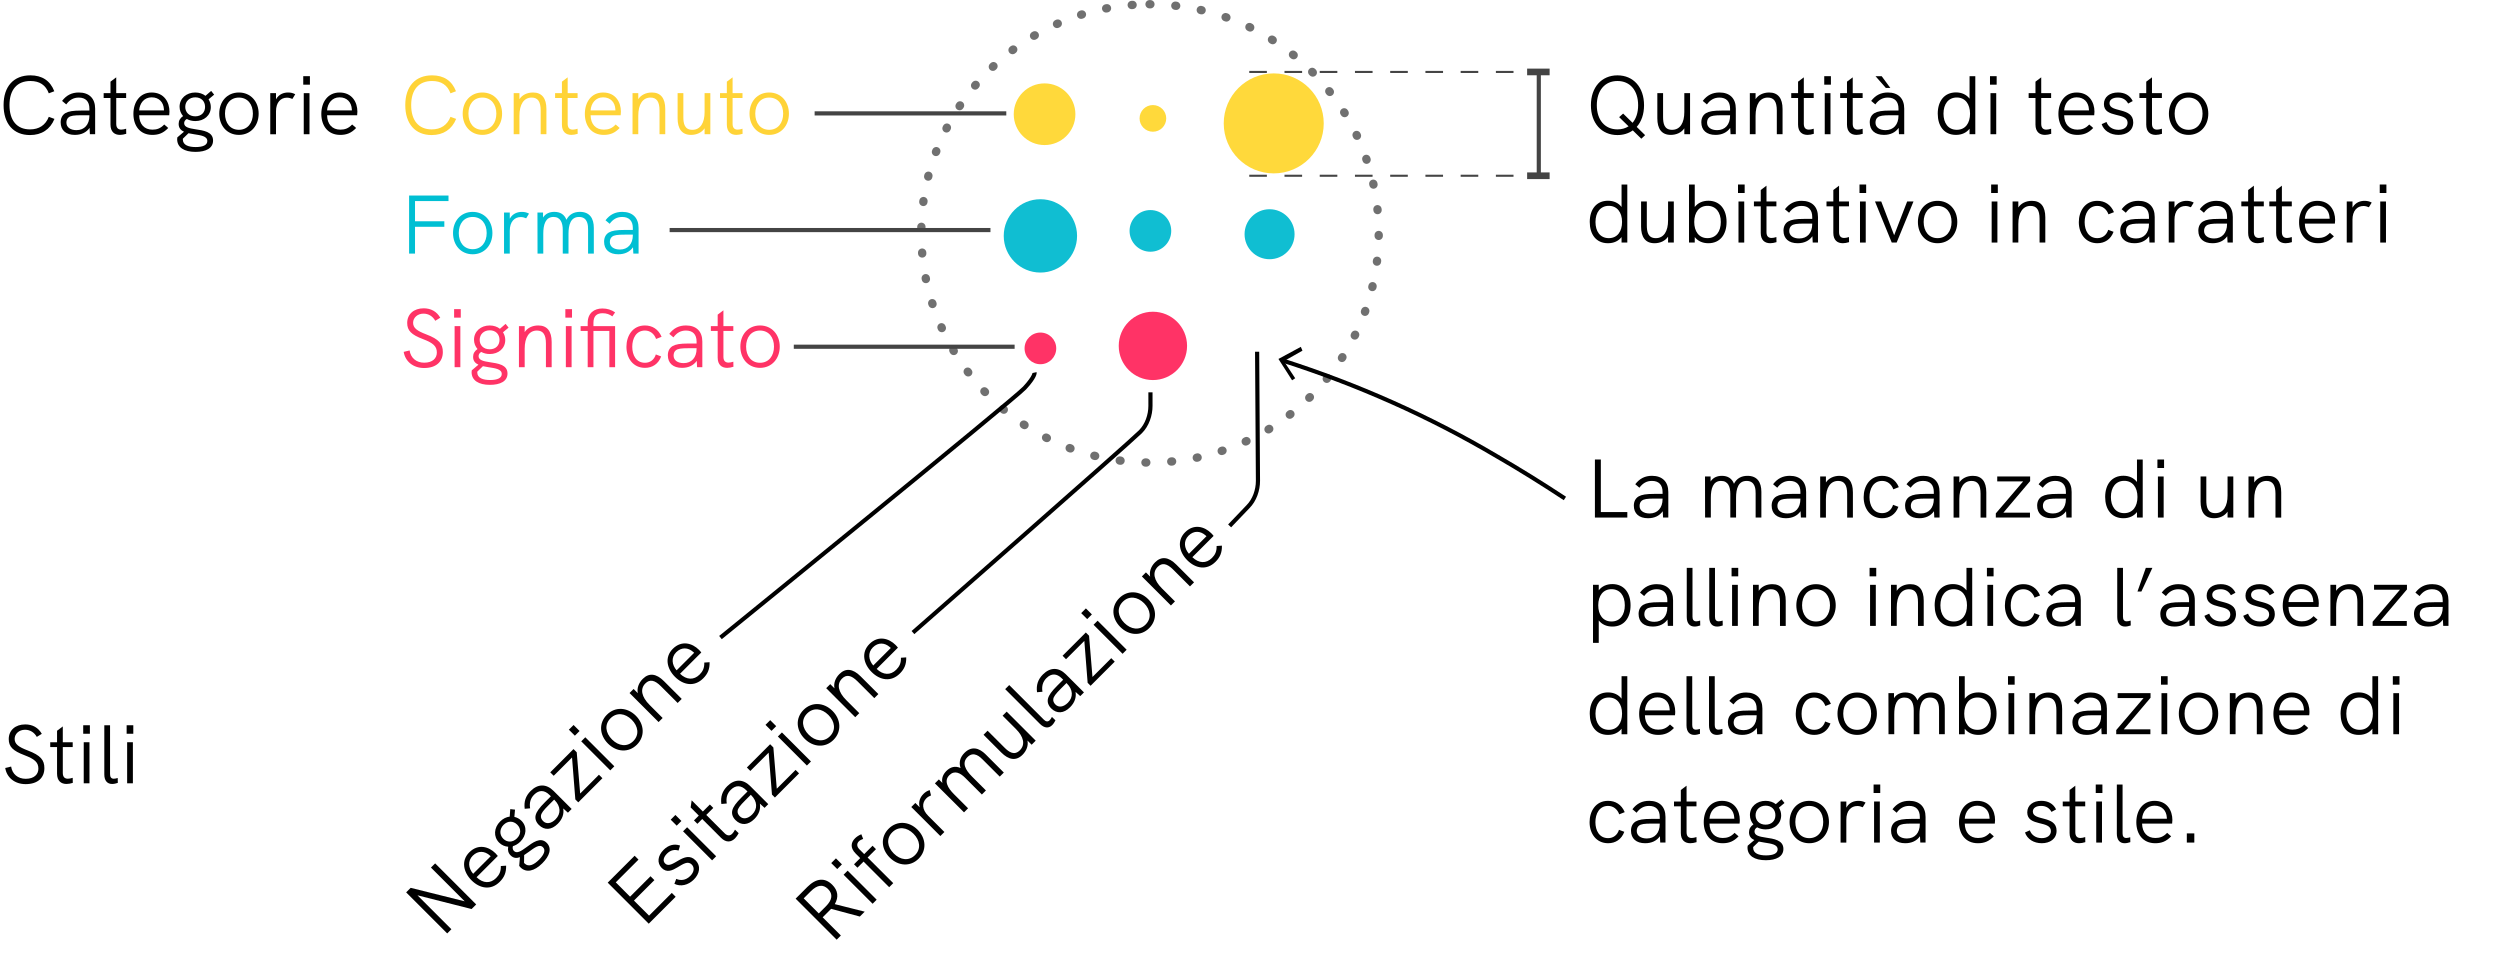 <?xml version="1.0" encoding="utf-8"?>
<!-- Generator: Adobe Illustrator 25.0.0, SVG Export Plug-In . SVG Version: 6.00 Build 0)  -->
<svg version="1.1" id="Livello_1" xmlns="http://www.w3.org/2000/svg" xmlns:xlink="http://www.w3.org/1999/xlink" x="0px" y="0px"
	 viewBox="0 0 300 115.1" enable-background="new 0 0 300 115.1" xml:space="preserve">
<path id="Tracciato_116472" fill="none" stroke="#707070" stroke-linecap="round" stroke-dasharray="0.1,3" d="M137.948,0.507
	c15.2,0,27.5,12.3,27.5,27.5s-12.3,27.5-27.5,27.5s-27.4-12.4-27.4-27.6l0,0
	C110.548,12.807,122.848,0.507,137.948,0.507z"/>
<circle id="Ellisse_460" fill="#10BED2" cx="138.048" cy="27.707" r="2.5"/>
<circle id="Ellisse_461" fill="#FF3366" cx="138.348" cy="41.507" r="4.1"/>
<circle id="Ellisse_462" fill="#FFD93B" cx="138.348" cy="14.207" r="1.6"/>
<circle id="Ellisse_463" fill="#10BED2" cx="124.848" cy="28.307" r="4.4"/>
<circle id="Ellisse_464" fill="#FFD93B" cx="125.348" cy="13.707" r="3.7"/>
<circle id="Ellisse_465" fill="#FF3366" cx="124.848" cy="41.807" r="1.9"/>
<circle id="Ellisse_466" fill="#10BED2" cx="152.348" cy="28.107" r="3"/>
<circle id="Ellisse_468" fill="#FFD93B" cx="152.848" cy="14.807" r="6"/>
<g enable-background="new    ">
	<path fill="#FFD337" d="M48.633,12.609c0-2.239,1.209-3.568,3.218-3.568c1.399,0,2.378,0.64,2.868,1.909
		l-0.66,0.25c-0.37-1-1.109-1.479-2.208-1.479c-1.599,0-2.509,1.04-2.509,2.889
		c0,1.859,0.899,2.918,2.458,2.918c1.09,0,1.869-0.51,2.259-1.509l0.68,0.25
		c-0.52,1.27-1.549,1.938-2.938,1.938C49.822,16.207,48.633,14.858,48.633,12.609z"/>
	<path fill="#FFD337" d="M55.522,13.638c0-1.459,0.95-2.538,2.359-2.538c1.399,0,2.369,1.079,2.369,2.538
		c0,1.449-0.959,2.549-2.369,2.549S55.522,15.097,55.522,13.638z M59.561,13.638
		c0-1.119-0.63-1.929-1.679-1.929c-1.06,0-1.669,0.819-1.669,1.929c0,1.119,0.62,1.939,1.669,1.939
		C58.941,15.578,59.561,14.738,59.561,13.638z"/>
	<path fill="#FFD337" d="M65.57,13.088v3.019h-0.689V13.258c0-1.06-0.34-1.549-1.08-1.549
		c-0.93,0-1.469,0.8-1.469,2.188v2.209h-0.689V11.179h0.689v0.72
		c0.32-0.499,0.919-0.799,1.629-0.799C65.021,11.1,65.57,11.78,65.57,13.088z"/>
	<path fill="#FFD337" d="M69.321,16.057c-0.26,0.08-0.52,0.13-0.75,0.13
		c-0.66,0-1.14-0.37-1.14-1.239v-3.188h-0.819V11.179h0.819V9.8l0.69-0.52v1.898h1.189v0.58
		h-1.189v3.099c0,0.479,0.22,0.699,0.609,0.699c0.17,0,0.36-0.04,0.58-0.109L69.321,16.057z"/>
	<path fill="#FFD337" d="M74.48,13.829h-3.608c0.02,1.079,0.62,1.729,1.589,1.729
		c0.54,0,0.969-0.14,1.419-0.619l0.48,0.419c-0.58,0.61-1.149,0.83-1.909,0.83
		c-1.499,0-2.269-1.119-2.269-2.519c0-1.39,0.76-2.568,2.189-2.568
		c1.509,0,2.139,1.179,2.139,2.298C74.51,13.539,74.5,13.709,74.48,13.829z M70.872,13.249h2.979
		c0-0.021-0.01-0.07-0.01-0.16c-0.05-0.8-0.56-1.409-1.469-1.409
		C71.482,11.679,70.932,12.379,70.872,13.249z"/>
	<path fill="#FFD337" d="M79.831,13.088v3.019h-0.689V13.258c0-1.06-0.34-1.549-1.08-1.549
		c-0.93,0-1.469,0.8-1.469,2.188v2.209h-0.689V11.179h0.689v0.72
		c0.32-0.499,0.919-0.799,1.629-0.799C79.281,11.1,79.831,11.78,79.831,13.088z"/>
	<path fill="#FFD337" d="M85.24,11.179v4.928h-0.689v-0.71c-0.35,0.53-0.979,0.79-1.629,0.79
		c-1.12,0-1.609-0.77-1.609-1.989V11.179h0.689v2.849c0,0.8,0.14,1.55,1.08,1.55
		c0.979,0,1.469-0.85,1.469-2.129V11.179H85.24z"/>
	<path fill="#FFD337" d="M89.111,16.057c-0.26,0.08-0.52,0.13-0.75,0.13
		c-0.66,0-1.14-0.37-1.14-1.239v-3.188h-0.819V11.179h0.819V9.8l0.69-0.52v1.898h1.189v0.58
		h-1.189v3.099c0,0.479,0.22,0.699,0.609,0.699c0.17,0,0.36-0.04,0.58-0.109L89.111,16.057z"/>
	<path fill="#FFD337" d="M89.942,13.638c0-1.459,0.95-2.538,2.359-2.538c1.399,0,2.369,1.079,2.369,2.538
		c0,1.449-0.959,2.549-2.369,2.549S89.942,15.097,89.942,13.638z M93.98,13.638
		c0-1.119-0.63-1.929-1.679-1.929c-1.06,0-1.669,0.819-1.669,1.929c0,1.119,0.62,1.939,1.669,1.939
		C93.361,15.578,93.98,14.738,93.98,13.638z"/>
</g>
<g enable-background="new    ">
	<path d="M52.217,103.607l4.925,4.926l-0.552,0.551l-6.494-1.646l4.07,4.07l-0.502,0.502l-4.925-4.926
		l0.544-0.544l6.48,1.618l-4.049-4.049L52.217,103.607z"/>
	<path d="M59.739,102.715l-2.551,2.551c0.776,0.748,1.66,0.784,2.346,0.099
		c0.381-0.382,0.586-0.784,0.564-1.441l0.637-0.043c0.021,0.841-0.227,1.399-0.764,1.937
		c-1.06,1.061-2.396,0.812-3.385-0.176c-0.982-0.983-1.279-2.354-0.269-3.365
		c1.067-1.066,2.346-0.678,3.138,0.113C59.555,102.488,59.667,102.615,59.739,102.715z M56.778,104.855
		L58.883,102.75c-0.015-0.016-0.057-0.043-0.121-0.106c-0.601-0.53-1.392-0.601-2.035,0.042
		C56.098,103.314,56.206,104.198,56.778,104.855z"/>
	<path d="M65.606,101.143c0.658,0.658,0.347,1.576-0.529,2.453c-0.969,0.968-1.937,1.172-2.629,0.479
		c-0.07-0.07-0.107-0.12-0.142-0.169l0.085-1.046c-0.389,0.148-0.771,0.134-1.117-0.212
		c-0.282-0.283-0.367-0.621-0.289-1.039c-0.396-0.028-0.777-0.184-1.089-0.494
		c-0.707-0.707-0.629-1.789,0.12-2.537c0.34-0.34,0.749-0.537,1.152-0.587l0.063-0.897
		l0.573,0.063l-0.078,0.869c0.311,0.07,0.6,0.219,0.848,0.466
		c0.713,0.714,0.607,1.768-0.127,2.502c-0.27,0.269-0.58,0.453-0.898,0.545
		c-0.062,0.219-0.021,0.431,0.127,0.579c0.354,0.354,0.877-0.001,1.457-0.424
		C63.93,101.107,64.85,100.387,65.606,101.143z M60.391,100.648c0.451,0.452,1.123,0.474,1.646-0.049
		c0.523-0.523,0.494-1.174,0.035-1.633c-0.48-0.481-1.139-0.488-1.64,0.014
		C59.938,99.475,59.91,100.168,60.391,100.648z M65.161,101.673c-0.424-0.425-1.039,0.063-1.71,0.552
		c-0.177,0.133-0.368,0.268-0.552,0.381l-0.014,0.933c0.029,0.043,0.043,0.057,0.057,0.071
		c0.495,0.494,1.152,0.148,1.746-0.445C65.302,102.549,65.5,102.012,65.161,101.673z"/>
	<path d="M66.428,94.908l2.17,2.169l-0.446,0.446l-0.565-0.51c0.113,0.664-0.105,1.293-0.656,1.845
		c-0.757,0.757-1.598,0.806-2.27,0.134c-0.353-0.354-0.48-0.763-0.381-1.172
		c0.113-0.425,0.424-0.863,1.109-1.549l0.713-0.713l-0.162-0.162
		c-0.607-0.608-1.258-0.623-1.844-0.036C63.658,95.799,63.508,96.328,63.615,97l-0.649,0.056
		c-0.113-0.861,0.113-1.54,0.707-2.134C64.547,94.046,65.559,94.038,66.428,94.908z M66.547,96.004
		l-0.049-0.049l-0.671,0.67c-0.644,0.644-0.877,0.961-0.913,1.265
		c-0.027,0.228,0.064,0.446,0.262,0.644c0.389,0.389,0.969,0.305,1.492-0.219
		C67.339,97.643,67.29,96.746,66.547,96.004z"/>
	<path d="M69.208,90.276l0.41,4.947l2.254-2.255l0.417,0.418l-2.897,2.896l-0.354-0.354l-0.396-5.031
		l-2.197,2.197l-0.417-0.416l2.792-2.792L69.208,90.276z"/>
	<path d="M68.262,87.562l0.566-0.565l0.721,0.721l-0.566,0.565L68.262,87.562z M69.747,88.96l0.487-0.487
		l3.484,3.484l-0.487,0.487L69.747,88.96z"/>
	<path d="M72.956,89.229c-1.031-1.032-1.123-2.467-0.127-3.463c0.989-0.99,2.438-0.912,3.47,0.119
		c1.024,1.025,1.124,2.481,0.128,3.478C75.429,90.359,73.987,90.26,72.956,89.229z M75.811,86.373
		c-0.792-0.791-1.81-0.918-2.551-0.177c-0.75,0.749-0.602,1.759,0.184,2.544
		c0.791,0.791,1.809,0.934,2.551,0.191C76.745,88.183,76.588,87.15,75.811,86.373z"/>
	<path d="M79.671,81.734l2.134,2.135l-0.486,0.487L79.304,82.342c-0.749-0.749-1.335-0.854-1.858-0.332
		c-0.658,0.658-0.474,1.605,0.508,2.587l1.562,1.562l-0.487,0.488l-3.484-3.484l0.487-0.488l0.509,0.51
		c-0.126-0.579,0.085-1.215,0.587-1.717C77.876,80.717,78.747,80.81,79.671,81.734z"/>
	<path d="M84.155,78.299L81.604,80.85c0.776,0.748,1.66,0.784,2.346,0.099
		c0.381-0.382,0.586-0.784,0.564-1.441l0.637-0.043c0.021,0.841-0.227,1.399-0.764,1.937
		c-1.06,1.061-2.396,0.812-3.385-0.176c-0.982-0.983-1.279-2.354-0.269-3.365
		c1.067-1.066,2.346-0.678,3.138,0.113C83.971,78.072,84.084,78.199,84.155,78.299z M81.194,80.439
		l2.105-2.105c-0.015-0.016-0.057-0.043-0.121-0.106c-0.601-0.53-1.392-0.601-2.035,0.042
		C80.514,78.898,80.622,79.782,81.194,80.439z"/>
</g>
<g enable-background="new    ">
	<path d="M103.178,109.986l-3.441-0.925l-0.332,0.332l-0.686,0.685l2.184,2.184l-0.502,0.502l-4.925-4.925
		l1.406-1.406c1.06-1.06,2.099-1.153,2.989-0.262c0.692,0.692,0.791,1.483,0.304,2.324
		l3.591,0.905L103.178,109.986z M99.107,108.758c0.777-0.778,0.862-1.471,0.262-2.071
		c-0.602-0.601-1.293-0.517-2.071,0.262l-0.854,0.854l1.809,1.809L99.107,108.758z"/>
	<path d="M99.746,103.568l0.566-0.566l0.721,0.721l-0.566,0.566L99.746,103.568z M101.23,104.967
		l0.486-0.488l3.484,3.484l-0.486,0.488L101.23,104.967z"/>
	<path d="M103.627,103.39l-0.735,0.735l-0.41-0.41l0.742-0.742l-0.536-0.537
		c-0.742-0.742-0.53-1.392-0.086-1.836c0.191-0.191,0.445-0.361,0.757-0.489l0.219,0.559
		c-0.219,0.078-0.396,0.169-0.517,0.29c-0.275,0.275-0.254,0.637,0.071,0.961l0.572,0.572
		l1.004-1.004l0.41,0.41l-1.004,1.004l3.074,3.074l-0.487,0.487L103.627,103.39z"/>
	<path d="M106.766,102.908c-1.031-1.031-1.123-2.467-0.127-3.463c0.99-0.99,2.438-0.912,3.47,0.12
		c1.024,1.024,1.124,2.48,0.128,3.478C109.239,104.039,107.797,103.939,106.766,102.908z
		 M109.621,100.053c-0.791-0.791-1.809-0.918-2.551-0.176c-0.75,0.748-0.602,1.759,0.184,2.543
		c0.791,0.792,1.809,0.934,2.551,0.191C110.555,101.863,110.398,100.83,109.621,100.053z"/>
	<path d="M111.566,94.814l0.156,0.637c-0.234,0.09-0.418,0.203-0.566,0.352
		c-0.537,0.537-0.53,1.336,0.227,2.093l1.943,1.943l-0.487,0.487l-3.484-3.484l0.487-0.487
		l0.523,0.523c-0.205-0.714,0.1-1.259,0.452-1.611C111.029,95.055,111.27,94.898,111.566,94.814z"/>
	<path d="M118.282,90.529l2.177,2.177l-0.488,0.488l-2.043-2.042c-0.297-0.297-1.066-1.067-1.829-0.305
		c-0.707,0.707-0.248,1.548,0.536,2.332l1.676,1.676l-0.488,0.486l-2.014-2.014
		c-0.58-0.58-1.271-0.918-1.88-0.311c-0.679,0.678-0.227,1.512,0.565,2.303l1.675,1.676
		l-0.487,0.488l-3.492-3.479l0.475-0.473l0.424,0.424c-0.127-0.564,0.092-1.053,0.48-1.441
		c0.488-0.488,1.061-0.636,1.695-0.354c-0.219-0.671-0.056-1.286,0.475-1.816
		C116.572,89.512,117.47,89.717,118.282,90.529z"/>
	<path d="M120.801,85.396l3.484,3.484l-0.488,0.487l-0.502-0.502c0.129,0.623-0.133,1.252-0.593,1.711
		c-0.792,0.791-1.682,0.594-2.544-0.27l-2.135-2.134l0.487-0.487l2.015,2.014
		c0.564,0.566,1.195,0.998,1.859,0.333c0.692-0.692,0.438-1.64-0.467-2.544l-1.605-1.605
		L120.801,85.396z"/>
	<path d="M124.789,86.863l-4.169-4.169l0.487-0.487l4.141,4.141c0.24,0.24,0.48,0.311,0.714,0.078
		c0.106-0.105,0.198-0.254,0.269-0.396l0.424,0.409c-0.1,0.197-0.232,0.418-0.389,0.572
		C125.863,87.415,125.334,87.408,124.789,86.863z"/>
	<path d="M127.906,80.92l2.17,2.169l-0.445,0.445l-0.565-0.509c0.112,0.664-0.106,1.293-0.657,1.845
		c-0.756,0.757-1.597,0.806-2.269,0.134c-0.353-0.354-0.48-0.763-0.382-1.172
		c0.113-0.425,0.424-0.863,1.109-1.549l0.714-0.714l-0.162-0.162
		c-0.608-0.608-1.259-0.622-1.845-0.035c-0.438,0.438-0.587,0.968-0.48,1.64l-0.65,0.056
		c-0.113-0.861,0.113-1.54,0.707-2.134C126.027,80.057,127.037,80.05,127.906,80.92z M128.026,82.015
		l-0.049-0.049l-0.671,0.671c-0.644,0.644-0.877,0.961-0.913,1.265
		c-0.028,0.228,0.063,0.446,0.262,0.644c0.389,0.389,0.968,0.305,1.491-0.219
		C128.818,83.654,128.769,82.757,128.026,82.015z"/>
	<path d="M130.686,76.288l0.41,4.947l2.254-2.255l0.418,0.418l-2.898,2.896l-0.354-0.354l-0.396-5.031
		l-2.198,2.197l-0.416-0.416l2.791-2.792L130.686,76.288z"/>
	<path d="M129.741,73.573l0.565-0.565l0.721,0.721l-0.565,0.565L129.741,73.573z M131.225,74.972
		l0.488-0.487l3.484,3.484l-0.488,0.487L131.225,74.972z"/>
	<path d="M134.435,75.239c-1.032-1.032-1.124-2.466-0.128-3.462c0.99-0.99,2.438-0.912,3.471,0.119
		c1.024,1.025,1.123,2.48,0.127,3.478S135.467,76.271,134.435,75.239z M137.289,72.385
		c-0.791-0.792-1.809-0.918-2.551-0.177c-0.75,0.749-0.602,1.759,0.184,2.544
		c0.791,0.791,1.81,0.934,2.552,0.191C138.223,74.194,138.066,73.162,137.289,72.385z"/>
	<path d="M141.15,67.746l2.135,2.135l-0.488,0.487l-2.014-2.015c-0.75-0.749-1.336-0.854-1.859-0.332
		c-0.657,0.658-0.473,1.605,0.509,2.587l1.562,1.562l-0.486,0.488l-3.484-3.484l0.486-0.488
		l0.51,0.51c-0.127-0.579,0.085-1.216,0.586-1.717C139.355,66.729,140.225,66.82,141.15,67.746z"/>
	<path d="M145.633,64.311l-2.551,2.551c0.777,0.748,1.66,0.784,2.346,0.099
		c0.382-0.382,0.587-0.784,0.565-1.441l0.636-0.043c0.021,0.841-0.226,1.399-0.763,1.937
		c-1.06,1.061-2.396,0.812-3.386-0.176c-0.982-0.983-1.278-2.354-0.268-3.365
		c1.066-1.066,2.346-0.678,3.137,0.113C145.449,64.084,145.562,64.211,145.633,64.311z M142.672,66.451
		l2.105-2.105c-0.014-0.016-0.057-0.043-0.12-0.106c-0.601-0.53-1.392-0.601-2.035,0.042
		C141.993,64.91,142.1,65.794,142.672,66.451z"/>
</g>
<g enable-background="new    ">
	<path d="M72.924,105.918l3.229-3.229l0.466,0.466l-2.728,2.728l1.717,1.718l2.452-2.452l0.467,0.467
		l-2.452,2.452l1.81,1.809l2.728-2.728l0.467,0.466l-3.23,3.23L72.924,105.918z"/>
	<path d="M80.926,106.057l0.226-0.594c0.488,0.233,1.132,0.198,1.676-0.346
		c0.473-0.473,0.544-1.011,0.176-1.379c-0.926-0.926-2.354,1.661-3.59,0.424
		c-0.607-0.607-0.487-1.477,0.213-2.176c0.558-0.559,1.243-0.778,1.979-0.523l-0.177,0.601
		c-0.481-0.142-0.954-0.063-1.386,0.368c-0.431,0.431-0.529,0.883-0.227,1.188
		c0.827,0.826,2.318-1.711,3.641-0.389c0.706,0.706,0.48,1.639-0.191,2.311
		C82.579,106.227,81.667,106.432,80.926,106.057z"/>
	<path d="M80.483,98.359l0.564-0.565l0.721,0.721l-0.564,0.565L80.483,98.359z M81.966,99.758l0.488-0.488
		l3.484,3.484l-0.488,0.488L81.966,99.758z"/>
	<path d="M88.639,99.983c-0.127,0.24-0.276,0.46-0.438,0.622c-0.466,0.466-1.067,0.544-1.682-0.07
		l-2.255-2.255l-0.579,0.579l-0.41-0.41l0.579-0.579l-0.976-0.976l0.121-0.855l1.343,1.343
		l0.841-0.841l0.41,0.41l-0.841,0.841l2.19,2.19c0.34,0.34,0.65,0.34,0.926,0.064
		c0.12-0.12,0.227-0.283,0.332-0.487L88.639,99.983z"/>
	<path d="M90.025,94.328l2.169,2.17l-0.445,0.445l-0.565-0.509c0.113,0.664-0.105,1.293-0.657,1.845
		c-0.756,0.756-1.596,0.805-2.268,0.133c-0.354-0.353-0.48-0.762-0.382-1.172
		c0.112-0.424,0.423-0.863,1.108-1.549l0.714-0.713l-0.162-0.162
		c-0.608-0.607-1.258-0.622-1.845-0.035c-0.438,0.438-0.586,0.967-0.48,1.639l-0.65,0.057
		c-0.113-0.861,0.113-1.54,0.707-2.135C88.146,93.467,89.155,93.459,90.025,94.328z M90.145,95.424
		L90.096,95.375l-0.671,0.671c-0.644,0.644-0.877,0.961-0.912,1.265
		c-0.028,0.227,0.063,0.445,0.262,0.643c0.389,0.389,0.968,0.305,1.49-0.219
		C90.937,97.063,90.887,96.166,90.145,95.424z"/>
	<path d="M92.804,89.697l0.41,4.947l2.255-2.255l0.417,0.417l-2.898,2.898l-0.354-0.354l-0.395-5.033
		l-2.198,2.198l-0.417-0.417l2.791-2.791L92.804,89.697z"/>
	<path d="M91.859,86.982l0.565-0.565l0.721,0.721l-0.565,0.565L91.859,86.982z M93.343,88.381
		l0.488-0.488l3.484,3.484l-0.488,0.488L93.343,88.381z"/>
	<path d="M96.553,88.648c-1.032-1.031-1.124-2.467-0.127-3.463c0.989-0.989,2.438-0.912,3.47,0.12
		c1.025,1.024,1.123,2.481,0.127,3.478S97.585,89.68,96.553,88.648z M99.407,85.793
		c-0.791-0.791-1.809-0.918-2.551-0.176c-0.749,0.749-0.601,1.759,0.184,2.543
		c0.792,0.792,1.811,0.934,2.553,0.191C100.341,87.604,100.185,86.57,99.407,85.793z"/>
	<path d="M103.269,81.155l2.135,2.134l-0.488,0.488l-2.014-2.015c-0.75-0.749-1.336-0.854-1.858-0.332
		c-0.657,0.657-0.474,1.604,0.509,2.587l1.562,1.562l-0.487,0.487l-3.484-3.484l0.487-0.487
		l0.509,0.509c-0.127-0.578,0.085-1.215,0.587-1.717C101.474,80.138,102.343,80.23,103.269,81.155z"/>
	<path d="M107.751,77.719l-2.551,2.551c0.777,0.749,1.66,0.785,2.346,0.1
		c0.383-0.383,0.588-0.785,0.566-1.441l0.635-0.043c0.022,0.841-0.225,1.398-0.763,1.937
		c-1.06,1.06-2.396,0.812-3.385-0.177c-0.983-0.982-1.279-2.354-0.269-3.364
		c1.066-1.067,2.346-0.679,3.137,0.112C107.567,77.492,107.681,77.62,107.751,77.719z M104.79,79.859
		l2.106-2.105c-0.015-0.015-0.058-0.043-0.12-0.105c-0.602-0.531-1.393-0.602-2.035,0.041
		C104.112,78.318,104.218,79.203,104.79,79.859z"/>
</g>
<g enable-background="new    ">
	<path d="M0.627,92.157l0.709-0.17c0.13,0.899,0.81,1.469,1.749,1.469
		c1.01,0,1.52-0.529,1.52-1.219c0-0.75-0.43-1.14-1.659-1.609
		c-1.409-0.529-1.898-1.029-1.898-1.938c0-1.06,0.799-1.76,1.979-1.76
		c0.88,0,1.569,0.39,1.989,1.13l-0.6,0.369c-0.3-0.539-0.81-0.859-1.409-0.859
		c-0.73,0-1.25,0.5-1.25,1.09c0,0.64,0.479,0.979,1.579,1.399c1.55,0.589,1.989,1.149,1.989,2.118
		c0,1.17-0.81,1.919-2.249,1.919C1.786,94.096,0.816,93.326,0.627,92.157z"/>
	<path d="M8.735,93.946c-0.26,0.08-0.52,0.13-0.749,0.13c-0.66,0-1.14-0.37-1.14-1.239v-3.188
		H6.027v-0.58h0.819v-1.379l0.689-0.52v1.898h1.189v0.58H7.536v3.099
		c0,0.479,0.22,0.699,0.609,0.699c0.17,0,0.36-0.04,0.58-0.109L8.735,93.946z"/>
	<path d="M9.986,87.03h0.8v1.02h-0.8V87.03z M10.047,89.068h0.689v4.928h-0.689V89.068z"/>
	<path d="M12.517,92.927v-5.896h0.689v5.856c0,0.34,0.12,0.56,0.449,0.56
		c0.15,0,0.32-0.04,0.47-0.09l0.011,0.59c-0.21,0.069-0.46,0.13-0.68,0.13
		C12.886,94.076,12.517,93.696,12.517,92.927z"/>
	<path d="M15.196,87.03h0.8v1.02h-0.8V87.03z M15.257,89.068h0.689v4.928h-0.689V89.068z"/>
</g>
<g enable-background="new    ">
	<path fill="#00BFD3" d="M49.092,23.467h4.728v0.659h-4.018v2.429h3.518v0.66h-3.518v3.218h-0.71V23.467z
		"/>
	<path fill="#00BFD3" d="M54.363,27.964c0-1.459,0.949-2.538,2.358-2.538c1.399,0,2.369,1.079,2.369,2.538
		c0,1.449-0.959,2.549-2.369,2.549S54.363,29.423,54.363,27.964z M58.401,27.964
		c0-1.119-0.63-1.929-1.679-1.929c-1.06,0-1.669,0.819-1.669,1.929c0,1.119,0.62,1.939,1.669,1.939
		C57.781,29.904,58.401,29.064,58.401,27.964z"/>
	<path fill="#00BFD3" d="M63.481,25.636l-0.34,0.56c-0.229-0.101-0.439-0.15-0.649-0.15
		c-0.76,0-1.319,0.569-1.319,1.64v2.748h-0.689v-4.928h0.689v0.74
		c0.36-0.649,0.959-0.819,1.459-0.819C62.932,25.426,63.211,25.486,63.481,25.636z"/>
	<path fill="#00BFD3" d="M71.259,27.355v3.078h-0.69v-2.889c0-0.42,0-1.509-1.079-1.509
		c-1,0-1.27,0.919-1.27,2.028v2.369h-0.689v-2.849c0-0.819-0.25-1.549-1.109-1.549
		c-0.959,0-1.229,0.909-1.229,2.028v2.369h-0.689l-0.01-4.928h0.67v0.601
		c0.31-0.49,0.81-0.68,1.359-0.68c0.69,0,1.2,0.3,1.449,0.949
		c0.32-0.63,0.87-0.949,1.619-0.949C70.769,25.426,71.259,26.206,71.259,27.355z"/>
	<path fill="#00BFD3" d="M76.63,27.365v3.068h-0.63l-0.04-0.76c-0.39,0.55-0.989,0.84-1.769,0.84
		c-1.069,0-1.699-0.56-1.699-1.51c0-0.499,0.2-0.879,0.56-1.099
		c0.38-0.22,0.91-0.311,1.879-0.311h1.009v-0.229c0-0.859-0.45-1.329-1.279-1.329
		c-0.62,0-1.099,0.27-1.499,0.819l-0.5-0.42c0.529-0.689,1.169-1.009,2.009-1.009
		C75.911,25.426,76.63,26.135,76.63,27.365z M75.94,28.224v-0.069h-0.949
		c-0.91,0-1.299,0.06-1.539,0.249c-0.18,0.141-0.27,0.36-0.27,0.64
		c0,0.55,0.47,0.9,1.209,0.9C75.341,29.944,75.94,29.274,75.94,28.224z"/>
</g>
<g enable-background="new    ">
	<path d="M0.43,12.609c0-2.239,1.209-3.568,3.218-3.568c1.399,0,2.378,0.64,2.868,1.909l-0.66,0.25
		c-0.37-1-1.109-1.479-2.208-1.479c-1.599,0-2.509,1.04-2.509,2.889c0,1.859,0.899,2.918,2.458,2.918
		c1.09,0,1.869-0.51,2.259-1.509l0.68,0.25C6.017,15.538,4.987,16.207,3.598,16.207
		C1.619,16.207,0.43,14.858,0.43,12.609z"/>
	<path d="M11.417,13.039v3.068H10.788l-0.04-0.76c-0.39,0.55-0.989,0.84-1.769,0.84
		c-1.069,0-1.699-0.56-1.699-1.51c0-0.499,0.2-0.879,0.56-1.099
		c0.38-0.22,0.91-0.311,1.879-0.311h1.009v-0.229c0-0.859-0.45-1.329-1.279-1.329
		c-0.62,0-1.099,0.27-1.499,0.819l-0.5-0.42C7.979,11.419,8.619,11.1,9.459,11.1
		C10.698,11.1,11.417,11.809,11.417,13.039z M10.728,13.898v-0.069H9.778
		c-0.91,0-1.299,0.06-1.539,0.249c-0.18,0.141-0.27,0.36-0.27,0.64
		c0,0.55,0.47,0.9,1.209,0.9C10.128,15.618,10.728,14.948,10.728,13.898z"/>
	<path d="M15.148,16.057c-0.26,0.08-0.52,0.13-0.75,0.13c-0.66,0-1.14-0.37-1.14-1.239
		v-3.188h-0.819V11.179h0.819V9.8l0.69-0.52v1.898h1.189v0.58h-1.189v3.099
		c0,0.479,0.22,0.699,0.609,0.699c0.17,0,0.36-0.04,0.58-0.109L15.148,16.057z"/>
	<path d="M20.307,13.829h-3.608c0.02,1.079,0.62,1.729,1.589,1.729c0.54,0,0.969-0.14,1.419-0.619
		l0.48,0.419c-0.58,0.61-1.149,0.83-1.909,0.83c-1.499,0-2.269-1.119-2.269-2.519
		c0-1.39,0.76-2.568,2.189-2.568c1.509,0,2.139,1.179,2.139,2.298
		C20.337,13.539,20.327,13.709,20.307,13.829z M16.699,13.249h2.979c0-0.021-0.01-0.07-0.01-0.16
		c-0.05-0.8-0.56-1.409-1.469-1.409C17.309,11.679,16.759,12.379,16.699,13.249z"/>
	<path d="M25.567,16.867c0,0.93-0.87,1.359-2.109,1.359c-1.369,0-2.199-0.54-2.199-1.52
		c0-0.1,0.01-0.16,0.02-0.22l0.799-0.68c-0.38-0.17-0.64-0.45-0.64-0.939
		c0-0.399,0.18-0.699,0.53-0.939c-0.26-0.3-0.42-0.68-0.42-1.119c0-1,0.82-1.709,1.879-1.709
		c0.48,0,0.91,0.149,1.229,0.399l0.68-0.59l0.36,0.45l-0.67,0.56
		c0.17,0.27,0.27,0.579,0.27,0.93c0,1.009-0.819,1.679-1.859,1.679
		c-0.38,0-0.729-0.09-1.02-0.25c-0.2,0.11-0.32,0.29-0.32,0.5c0,0.5,0.62,0.619,1.329,0.729
		C24.408,15.657,25.567,15.797,25.567,16.867z M24.877,16.926c0-0.6-0.779-0.689-1.599-0.819
		c-0.22-0.03-0.45-0.07-0.66-0.12l-0.669,0.649c-0.01,0.051-0.01,0.07-0.01,0.091
		c0,0.699,0.709,0.919,1.549,0.919C24.358,17.646,24.877,17.406,24.877,16.926z M22.229,12.829
		c0,0.64,0.46,1.13,1.199,1.13c0.74,0,1.18-0.48,1.18-1.13c0-0.68-0.46-1.149-1.169-1.149
		C22.739,11.679,22.229,12.149,22.229,12.829z"/>
	<path d="M26.31,13.638c0-1.459,0.95-2.538,2.359-2.538c1.399,0,2.369,1.079,2.369,2.538
		c0,1.449-0.959,2.549-2.369,2.549S26.31,15.097,26.31,13.638z M30.348,13.638
		c0-1.119-0.63-1.929-1.679-1.929c-1.06,0-1.669,0.819-1.669,1.929c0,1.119,0.62,1.939,1.669,1.939
		C29.728,15.578,30.348,14.738,30.348,13.638z"/>
	<path d="M35.428,11.31l-0.34,0.56c-0.229-0.101-0.439-0.15-0.649-0.15
		c-0.76,0-1.319,0.569-1.319,1.64v2.748h-0.689V11.179h0.689v0.74
		c0.36-0.649,0.959-0.819,1.459-0.819C34.878,11.1,35.158,11.16,35.428,11.31z"/>
	<path d="M36.39,9.141h0.799v1.02h-0.799V9.141z M36.45,11.179h0.689v4.928h-0.689V11.179z"/>
	<path d="M42.857,13.829h-3.608c0.02,1.079,0.62,1.729,1.589,1.729c0.54,0,0.969-0.14,1.419-0.619
		l0.48,0.419c-0.58,0.61-1.149,0.83-1.909,0.83c-1.499,0-2.269-1.119-2.269-2.519
		c0-1.39,0.76-2.568,2.189-2.568c1.509,0,2.139,1.179,2.139,2.298
		C42.887,13.539,42.877,13.709,42.857,13.829z M39.249,13.249h2.979c0-0.021-0.01-0.07-0.01-0.16
		c-0.05-0.8-0.56-1.409-1.469-1.409C39.859,11.679,39.309,12.379,39.249,13.249z"/>
</g>
<g enable-background="new    ">
	<path fill="#FF3366" d="M48.443,42.224l0.709-0.17c0.13,0.899,0.81,1.469,1.749,1.469
		c1.01,0,1.52-0.529,1.52-1.219c0-0.75-0.43-1.14-1.659-1.609
		c-1.409-0.529-1.899-1.029-1.899-1.938c0-1.06,0.799-1.76,1.979-1.76
		c0.88,0,1.569,0.39,1.989,1.13l-0.6,0.369c-0.3-0.539-0.81-0.859-1.409-0.859
		c-0.73,0-1.25,0.5-1.25,1.09c0,0.64,0.479,0.979,1.579,1.399
		c1.549,0.589,1.989,1.149,1.989,2.118c0,1.17-0.81,1.919-2.249,1.919
		C49.602,44.163,48.633,43.393,48.443,42.224z"/>
	<path fill="#FF3366" d="M54.493,37.097h0.799v1.02h-0.799V37.097z M54.553,39.135h0.689v4.928h-0.689
		V39.135z"/>
	<path fill="#FF3366" d="M60.9,44.823c0,0.93-0.87,1.359-2.109,1.359c-1.369,0-2.199-0.54-2.199-1.52
		c0-0.1,0.01-0.16,0.02-0.22l0.799-0.68c-0.38-0.17-0.64-0.45-0.64-0.939
		c0-0.399,0.18-0.699,0.53-0.939c-0.26-0.3-0.42-0.68-0.42-1.119c0-1,0.82-1.709,1.879-1.709
		c0.48,0,0.91,0.149,1.229,0.399l0.68-0.59l0.36,0.45l-0.67,0.56
		c0.17,0.27,0.27,0.579,0.27,0.93c0,1.009-0.819,1.679-1.859,1.679
		c-0.38,0-0.729-0.09-1.02-0.25c-0.2,0.11-0.32,0.29-0.32,0.5c0,0.5,0.62,0.619,1.329,0.729
		C59.741,43.613,60.9,43.753,60.9,44.823z M60.21,44.882c0-0.6-0.779-0.689-1.599-0.819
		c-0.22-0.03-0.45-0.07-0.66-0.12l-0.669,0.649c-0.01,0.051-0.01,0.07-0.01,0.091
		c0,0.699,0.709,0.919,1.549,0.919C59.691,45.602,60.21,45.362,60.21,44.882z M57.562,40.785
		c0,0.64,0.46,1.13,1.199,1.13c0.74,0,1.18-0.48,1.18-1.13c0-0.68-0.46-1.149-1.169-1.149
		C58.072,39.635,57.562,40.105,57.562,40.785z"/>
	<path fill="#FF3366" d="M66.2,41.044v3.019h-0.689v-2.849c0-1.06-0.34-1.549-1.08-1.549
		c-0.93,0-1.469,0.8-1.469,2.188v2.209h-0.689v-4.928h0.689v0.72
		c0.32-0.499,0.919-0.799,1.629-0.799C65.65,39.056,66.2,39.736,66.2,41.044z"/>
	<path fill="#FF3366" d="M67.842,37.097h0.799v1.02h-0.799V37.097z M67.902,39.135h0.689v4.928h-0.689
		V39.135z"/>
	<path fill="#FF3366" d="M73.811,44.063h-0.689v-4.348h-1.909v4.348h-0.689v-4.348h-0.85v-0.58h0.85
		v-0.399c0-1.169,0.79-1.719,1.759-1.719c0.6,0,1.08,0.16,1.529,0.47l-0.33,0.479
		c-0.33-0.24-0.69-0.38-1.169-0.38c-0.71,0-1.1,0.35-1.1,1.159v0.39h2.599V44.063z"/>
	<path fill="#FF3366" d="M75.172,41.615c0-1.3,0.73-2.559,2.219-2.559c0.879,0,1.609,0.439,1.999,1.358
		l-0.66,0.261c-0.229-0.63-0.719-1.01-1.339-1.01c-1.05,0-1.52,0.939-1.52,1.949
		c0,1.009,0.47,1.919,1.529,1.919c0.62,0,1.109-0.37,1.299-1l0.64,0.24
		c-0.33,0.899-1.049,1.369-1.939,1.369C75.972,44.143,75.172,42.984,75.172,41.615z"/>
	<path fill="#FF3366" d="M84.28,40.995v3.068h-0.63l-0.04-0.76c-0.39,0.55-0.989,0.84-1.769,0.84
		c-1.069,0-1.699-0.56-1.699-1.51c0-0.499,0.2-0.879,0.56-1.099
		c0.38-0.22,0.91-0.311,1.879-0.311h1.009v-0.229c0-0.859-0.45-1.329-1.279-1.329
		c-0.62,0-1.099,0.27-1.499,0.819l-0.5-0.42c0.529-0.689,1.169-1.009,2.009-1.009
		C83.561,39.056,84.28,39.765,84.28,40.995z M83.59,41.854v-0.069h-0.949
		c-0.91,0-1.299,0.06-1.539,0.249c-0.18,0.141-0.27,0.36-0.27,0.64
		c0,0.55,0.47,0.9,1.209,0.9C82.991,43.574,83.59,42.904,83.59,41.854z"/>
	<path fill="#FF3366" d="M88.011,44.013c-0.26,0.08-0.52,0.13-0.75,0.13
		c-0.66,0-1.14-0.37-1.14-1.239v-3.188h-0.819v-0.58h0.819v-1.379l0.689-0.52v1.898h1.189
		v0.58h-1.189v3.099c0,0.479,0.22,0.699,0.61,0.699c0.17,0,0.36-0.04,0.58-0.109
		L88.011,44.013z"/>
	<path fill="#FF3366" d="M88.843,41.594c0-1.459,0.949-2.538,2.358-2.538c1.399,0,2.369,1.079,2.369,2.538
		c0,1.449-0.959,2.549-2.369,2.549S88.843,43.053,88.843,41.594z M92.88,41.594
		c0-1.119-0.63-1.929-1.679-1.929c-1.06,0-1.669,0.819-1.669,1.929c0,1.119,0.62,1.939,1.669,1.939
		C92.261,43.534,92.88,42.694,92.88,41.594z"/>
</g>
<line id="Linea_612" fill="none" stroke="#444444" stroke-width="0.5" x1="97.755" y1="13.607" x2="120.755" y2="13.607"/>
<path id="Tracciato_116477" fill="none" stroke="#444444" stroke-width="0.5" d="M80.355,27.607h38.5"/>
<path id="Tracciato_116473" fill="none" stroke="#444444" stroke-width="0.5" d="M95.255,41.607h26.5"/>
<g enable-background="new    ">
	<path d="M196.956,16.647l-1.02-1c-0.51,0.36-1.129,0.56-1.839,0.56
		c-1.909,0-3.188-1.429-3.188-3.578c0-2.158,1.279-3.588,3.188-3.588s3.188,1.43,3.188,3.588
		c0,1.08-0.32,1.97-0.88,2.599l1.01,0.99L196.956,16.647z M195.427,15.158l-1.129-1.1
		l0.479-0.43l1.129,1.109c0.43-0.5,0.67-1.229,0.67-2.109c0-1.778-0.97-2.908-2.479-2.908
		s-2.479,1.13-2.479,2.908c0,1.77,0.97,2.898,2.479,2.898
		C194.607,15.527,195.057,15.397,195.427,15.158z"/>
	<path d="M202.807,11.179v4.928h-0.689v-0.71c-0.35,0.53-0.979,0.79-1.629,0.79
		c-1.119,0-1.609-0.77-1.609-1.989V11.179h0.689v2.849c0,0.8,0.141,1.55,1.08,1.55
		c0.979,0,1.469-0.85,1.469-2.129V11.179H202.807z"/>
	<path d="M208.297,13.039v3.068h-0.63l-0.04-0.76c-0.39,0.55-0.989,0.84-1.769,0.84
		c-1.069,0-1.699-0.56-1.699-1.51c0-0.499,0.2-0.879,0.56-1.099
		c0.38-0.22,0.91-0.311,1.879-0.311h1.01v-0.229c0-0.859-0.45-1.329-1.279-1.329
		c-0.62,0-1.1,0.27-1.499,0.819l-0.5-0.42c0.529-0.689,1.169-1.009,2.009-1.009
		C207.577,11.1,208.297,11.809,208.297,13.039z M207.607,13.898v-0.069h-0.949
		c-0.91,0-1.3,0.06-1.539,0.249c-0.181,0.141-0.271,0.36-0.271,0.64
		c0,0.55,0.47,0.9,1.21,0.9C207.008,15.618,207.607,14.948,207.607,13.898z"/>
	<path d="M213.907,13.088v3.019h-0.689V13.258c0-1.06-0.34-1.549-1.08-1.549
		c-0.93,0-1.469,0.8-1.469,2.188v2.209h-0.689V11.179h0.689v0.72
		c0.319-0.499,0.919-0.799,1.629-0.799C213.357,11.1,213.907,11.78,213.907,13.088z"/>
	<path d="M217.658,16.057c-0.26,0.08-0.521,0.13-0.75,0.13c-0.659,0-1.14-0.37-1.14-1.239v-3.188
		h-0.819V11.179h0.819V9.8l0.69-0.52v1.898h1.188v0.58h-1.188v3.099
		c0,0.479,0.22,0.699,0.609,0.699c0.17,0,0.359-0.04,0.579-0.109L217.658,16.057z"/>
	<path d="M218.909,9.141h0.799v1.02h-0.799V9.141z M218.969,11.179h0.689v4.928h-0.689V11.179z"/>
	<path d="M223.527,16.057c-0.26,0.08-0.52,0.13-0.749,0.13c-0.66,0-1.14-0.37-1.14-1.239
		v-3.188h-0.819V11.179h0.819V9.8l0.689-0.52v1.898h1.189v0.58h-1.189v3.099
		c0,0.479,0.22,0.699,0.609,0.699c0.17,0,0.36-0.04,0.58-0.109L223.527,16.057z"/>
	<path d="M228.507,13.039v3.068h-0.63l-0.04-0.76c-0.39,0.55-0.989,0.84-1.769,0.84
		c-1.069,0-1.699-0.56-1.699-1.51c0-0.499,0.2-0.879,0.56-1.099
		c0.38-0.22,0.91-0.311,1.879-0.311h1.01v-0.229c0-0.859-0.45-1.329-1.279-1.329
		c-0.62,0-1.1,0.27-1.499,0.819l-0.5-0.42c0.529-0.689,1.169-1.009,2.009-1.009
		C227.787,11.1,228.507,11.809,228.507,13.039z M226.298,10.55l-1.239-1.409h0.74l1.039,1.409
		H226.298z M227.817,13.898v-0.069h-0.949c-0.91,0-1.3,0.06-1.539,0.249
		c-0.181,0.141-0.271,0.36-0.271,0.64c0,0.55,0.47,0.9,1.21,0.9
		C227.218,15.618,227.817,14.948,227.817,13.898z"/>
	<path d="M237.036,9.141v6.966h-0.689v-0.659c-0.359,0.459-0.909,0.739-1.629,0.739
		c-1.439,0-2.189-1.079-2.189-2.549c0-1.539,0.82-2.549,2.189-2.549c0.699,0,1.259,0.271,1.629,0.75
		V9.141H237.036z M236.406,13.638c0-1.169-0.6-1.938-1.589-1.938c-0.999,0-1.599,0.77-1.599,1.938
		c0,1.119,0.55,1.939,1.599,1.939C235.856,15.578,236.406,14.757,236.406,13.638z"/>
	<path d="M238.799,9.141h0.799v1.02h-0.799V9.141z M238.858,11.179h0.689v4.928h-0.689V11.179z"/>
	<path d="M246.147,16.057c-0.26,0.08-0.521,0.13-0.75,0.13c-0.659,0-1.14-0.37-1.14-1.239v-3.188
		h-0.819V11.179h0.819V9.8l0.69-0.52v1.898h1.188v0.58h-1.188v3.099
		c0,0.479,0.22,0.699,0.609,0.699c0.17,0,0.359-0.04,0.579-0.109L246.147,16.057z"/>
	<path d="M251.306,13.829h-3.607c0.02,1.079,0.619,1.729,1.589,1.729c0.54,0,0.97-0.14,1.419-0.619
		l0.48,0.419c-0.58,0.61-1.149,0.83-1.909,0.83c-1.499,0-2.269-1.119-2.269-2.519
		c0-1.39,0.76-2.568,2.188-2.568c1.509,0,2.139,1.179,2.139,2.298
		C251.336,13.539,251.326,13.709,251.306,13.829z M247.698,13.249h2.979
		c0-0.021-0.011-0.07-0.011-0.16c-0.05-0.8-0.56-1.409-1.469-1.409
		C248.308,11.679,247.758,12.379,247.698,13.249z"/>
	<path d="M252.199,14.898l0.579-0.26c0.18,0.51,0.66,0.939,1.43,0.939
		c0.669,0,1.1-0.33,1.1-0.85c0-1.31-2.839-0.49-2.839-2.239c0-0.859,0.699-1.389,1.689-1.389
		c0.789,0,1.429,0.329,1.769,1.029l-0.55,0.3c-0.239-0.44-0.63-0.72-1.239-0.72
		s-0.999,0.25-0.999,0.68c0,1.169,2.848,0.43,2.848,2.299c0,0.999-0.819,1.499-1.769,1.499
		C253.248,16.187,252.459,15.687,252.199,14.898z"/>
	<path d="M259.438,16.057c-0.26,0.08-0.521,0.13-0.75,0.13c-0.659,0-1.14-0.37-1.14-1.239v-3.188
		h-0.819V11.179h0.819V9.8l0.69-0.52v1.898h1.188v0.58h-1.188v3.099
		c0,0.479,0.22,0.699,0.609,0.699c0.17,0,0.359-0.04,0.579-0.109L259.438,16.057z"/>
	<path d="M260.269,13.638c0-1.459,0.949-2.538,2.358-2.538c1.399,0,2.369,1.079,2.369,2.538
		c0,1.449-0.96,2.549-2.369,2.549S260.269,15.097,260.269,13.638z M264.307,13.638
		c0-1.119-0.63-1.929-1.68-1.929c-1.06,0-1.669,0.819-1.669,1.929
		c0,1.119,0.62,1.939,1.669,1.939C263.687,15.578,264.307,14.738,264.307,13.638z"/>
</g>
<g enable-background="new    ">
	<path d="M195.277,22.141v6.966h-0.69v-0.659c-0.359,0.459-0.909,0.739-1.629,0.739
		c-1.438,0-2.188-1.079-2.188-2.549c0-1.539,0.819-2.549,2.188-2.549c0.7,0,1.26,0.271,1.629,0.75
		v-2.698H195.277z M194.647,26.638c0-1.169-0.6-1.938-1.589-1.938c-1,0-1.6,0.77-1.6,1.938
		c0,1.119,0.55,1.939,1.6,1.939C194.098,28.578,194.647,27.757,194.647,26.638z"/>
	<path d="M200.857,24.179v4.928h-0.689v-0.71c-0.35,0.53-0.979,0.79-1.629,0.79
		c-1.12,0-1.609-0.77-1.609-1.989V24.179h0.689v2.849c0,0.8,0.14,1.55,1.079,1.55
		c0.979,0,1.47-0.85,1.47-2.129V24.179H200.857z"/>
	<path d="M207.187,26.638c0,1.47-0.749,2.549-2.188,2.549c-0.72,0-1.27-0.28-1.629-0.739v0.659
		h-0.689v-6.966h0.689v2.698c0.369-0.479,0.93-0.75,1.629-0.75
		C206.367,24.089,207.187,25.099,207.187,26.638z M206.497,26.638c0-1.169-0.6-1.938-1.599-1.938
		c-0.99,0-1.59,0.77-1.59,1.938c0,1.119,0.55,1.939,1.59,1.939
		C205.947,28.578,206.497,27.757,206.497,26.638z"/>
	<path d="M208.56,22.141h0.799v1.02h-0.799V22.141z M208.619,24.179h0.689v4.928h-0.689V24.179z"/>
	<path d="M213.178,29.057c-0.26,0.08-0.52,0.13-0.749,0.13c-0.66,0-1.14-0.37-1.14-1.239
		v-3.188h-0.819V24.179h0.819v-1.379l0.689-0.52v1.898h1.189v0.58h-1.189v3.099
		c0,0.479,0.22,0.699,0.609,0.699c0.17,0,0.36-0.04,0.58-0.109L213.178,29.057z"/>
	<path d="M218.157,26.039v3.068h-0.63l-0.04-0.76c-0.39,0.55-0.989,0.84-1.77,0.84
		c-1.069,0-1.698-0.56-1.698-1.51c0-0.499,0.199-0.879,0.56-1.099
		c0.38-0.22,0.909-0.311,1.879-0.311h1.009v-0.229c0-0.859-0.449-1.329-1.279-1.329
		c-0.619,0-1.099,0.27-1.499,0.819l-0.499-0.42c0.529-0.689,1.169-1.009,2.009-1.009
		C217.438,24.1,218.157,24.809,218.157,26.039z M217.467,26.898v-0.069h-0.949
		c-0.909,0-1.299,0.06-1.539,0.249c-0.18,0.141-0.27,0.36-0.27,0.64
		c0,0.55,0.47,0.9,1.209,0.9C216.867,28.618,217.467,27.948,217.467,26.898z"/>
	<path d="M221.888,29.057c-0.26,0.08-0.52,0.13-0.749,0.13c-0.66,0-1.14-0.37-1.14-1.239
		v-3.188h-0.819V24.179h0.819v-1.379l0.689-0.52v1.898h1.189v0.58h-1.189v3.099
		c0,0.479,0.22,0.699,0.609,0.699c0.17,0,0.36-0.04,0.58-0.109L221.888,29.057z"/>
	<path d="M223.139,22.141h0.8v1.02h-0.8V22.141z M223.199,24.179h0.689v4.928h-0.689V24.179z"/>
	<path d="M224.999,24.179h0.75l1.549,4.048l1.56-4.048h0.76l-2.02,4.928h-0.589L224.999,24.179z"/>
	<path d="M230.149,26.638c0-1.459,0.949-2.538,2.358-2.538c1.399,0,2.368,1.079,2.368,2.538
		c0,1.449-0.959,2.549-2.368,2.549S230.149,28.097,230.149,26.638z M234.187,26.638
		c0-1.119-0.63-1.929-1.679-1.929c-1.06,0-1.669,0.819-1.669,1.929
		c0,1.119,0.619,1.939,1.669,1.939C233.567,28.578,234.187,27.738,234.187,26.638z"/>
	<path d="M238.938,22.141h0.8v1.02h-0.8V22.141z M238.999,24.179h0.689v4.928h-0.689V24.179z"/>
	<path d="M245.437,26.088v3.019h-0.689V26.258c0-1.06-0.34-1.549-1.08-1.549
		c-0.93,0-1.469,0.8-1.469,2.188v2.209h-0.689V24.179h0.689v0.72
		c0.319-0.499,0.919-0.799,1.629-0.799C244.887,24.1,245.437,24.78,245.437,26.088z"/>
	<path d="M249.458,26.659c0-1.3,0.73-2.559,2.22-2.559c0.879,0,1.608,0.439,1.998,1.358l-0.659,0.261
		c-0.229-0.63-0.72-1.01-1.339-1.01c-1.05,0-1.52,0.939-1.52,1.949
		c0,1.009,0.47,1.919,1.529,1.919c0.619,0,1.109-0.37,1.299-1l0.64,0.24
		c-0.33,0.899-1.049,1.369-1.938,1.369C250.258,29.187,249.458,28.028,249.458,26.659z"/>
	<path d="M258.566,26.039v3.068h-0.63l-0.04-0.76c-0.39,0.55-0.989,0.84-1.769,0.84
		c-1.069,0-1.699-0.56-1.699-1.51c0-0.499,0.2-0.879,0.56-1.099
		c0.38-0.22,0.91-0.311,1.879-0.311h1.01v-0.229c0-0.859-0.45-1.329-1.279-1.329
		c-0.62,0-1.1,0.27-1.499,0.819l-0.5-0.42c0.529-0.689,1.169-1.009,2.009-1.009
		C257.847,24.1,258.566,24.809,258.566,26.039z M257.877,26.898v-0.069h-0.949
		c-0.91,0-1.3,0.06-1.539,0.249c-0.181,0.141-0.271,0.36-0.271,0.64
		c0,0.55,0.47,0.9,1.21,0.9C257.277,28.618,257.877,27.948,257.877,26.898z"/>
	<path d="M263.246,24.31l-0.34,0.56c-0.229-0.101-0.439-0.15-0.649-0.15
		c-0.76,0-1.319,0.569-1.319,1.64v2.748h-0.689V24.179h0.689v0.74
		c0.36-0.649,0.96-0.819,1.459-0.819C262.697,24.1,262.977,24.16,263.246,24.31z"/>
	<path d="M267.937,26.039v3.068h-0.63l-0.04-0.76c-0.39,0.55-0.989,0.84-1.77,0.84
		c-1.069,0-1.698-0.56-1.698-1.51c0-0.499,0.199-0.879,0.56-1.099
		c0.38-0.22,0.909-0.311,1.879-0.311h1.009v-0.229c0-0.859-0.449-1.329-1.279-1.329
		c-0.619,0-1.099,0.27-1.499,0.819l-0.499-0.42c0.529-0.689,1.169-1.009,2.009-1.009
		C267.217,24.1,267.937,24.809,267.937,26.039z M267.246,26.898v-0.069h-0.949
		c-0.909,0-1.299,0.06-1.539,0.249c-0.18,0.141-0.27,0.36-0.27,0.64
		c0,0.55,0.47,0.9,1.209,0.9C266.646,28.618,267.246,27.948,267.246,26.898z"/>
	<path d="M271.667,29.057c-0.26,0.08-0.52,0.13-0.749,0.13c-0.66,0-1.14-0.37-1.14-1.239
		v-3.188h-0.819V24.179h0.819v-1.379l0.689-0.52v1.898h1.189v0.58h-1.189v3.099
		c0,0.479,0.22,0.699,0.609,0.699c0.17,0,0.36-0.04,0.58-0.109L271.667,29.057z"/>
	<path d="M275.027,29.057c-0.26,0.08-0.521,0.13-0.75,0.13c-0.659,0-1.14-0.37-1.14-1.239v-3.188
		h-0.819V24.179h0.819v-1.379l0.69-0.52v1.898h1.188v0.58h-1.188v3.099
		c0,0.479,0.22,0.699,0.609,0.699c0.17,0,0.359-0.04,0.579-0.109L275.027,29.057z"/>
	<path d="M280.186,26.829h-3.607c0.02,1.079,0.619,1.729,1.589,1.729c0.54,0,0.97-0.14,1.419-0.619
		l0.48,0.419c-0.58,0.61-1.149,0.83-1.909,0.83c-1.499,0-2.269-1.119-2.269-2.519
		c0-1.39,0.76-2.568,2.188-2.568c1.509,0,2.139,1.179,2.139,2.298
		C280.216,26.539,280.206,26.709,280.186,26.829z M276.578,26.249h2.979
		c0-0.021-0.011-0.07-0.011-0.16c-0.05-0.8-0.56-1.409-1.469-1.409
		C277.188,24.679,276.638,25.379,276.578,26.249z"/>
	<path d="M284.606,24.31l-0.34,0.56c-0.229-0.101-0.439-0.15-0.649-0.15
		c-0.76,0-1.319,0.569-1.319,1.64v2.748h-0.689V24.179h0.689v0.74
		c0.359-0.649,0.959-0.819,1.459-0.819C284.057,24.1,284.337,24.16,284.606,24.31z"/>
	<path d="M285.568,22.141h0.799v1.02h-0.799V22.141z M285.628,24.179h0.689v4.928h-0.689V24.179z"/>
</g>
<path id="Path-2" fill="none" stroke="#444444" stroke-width="0.5" d="M184.655,20.803v-12.4"/>
<rect id="Rectangle-3" x="183.255" y="20.69" fill="#444444" width="2.7" height="0.8"/>
<rect id="Rectangle-4" x="183.255" y="8.233" fill="#444444" width="2.7" height="0.8"/>
<path id="Path-10" fill="none" stroke="#444444" stroke-width="0.25" stroke-dasharray="2.114,2.114" d="M149.911,8.633H183.311"/>
<path id="Path-13" fill="none" stroke="#444444" stroke-width="0.25" stroke-dasharray="2.114,2.114" d="M149.911,21.09h34.7"/>
<g enable-background="new    ">
	<path d="M191.389,55.141h0.711v6.307h3.178v0.659h-3.889V55.141z"/>
	<path d="M200.197,59.039v3.068h-0.629l-0.041-0.76c-0.389,0.55-0.988,0.84-1.769,0.84
		c-1.069,0-1.698-0.56-1.698-1.51c0-0.499,0.199-0.879,0.559-1.099
		c0.381-0.22,0.91-0.311,1.879-0.311h1.01v-0.229c0-0.86-0.449-1.33-1.279-1.33
		c-0.619,0-1.1,0.27-1.499,0.819l-0.499-0.42c0.529-0.689,1.168-1.009,2.008-1.009
		C199.479,57.1,200.197,57.809,200.197,59.039z M199.508,59.898V59.829h-0.949
		c-0.91,0-1.299,0.06-1.539,0.249c-0.18,0.141-0.27,0.36-0.27,0.64
		c0,0.55,0.469,0.9,1.209,0.9C198.908,61.618,199.508,60.948,199.508,59.898z"/>
	<path d="M211.365,59.029v3.078h-0.689v-2.889c0-0.42,0-1.509-1.079-1.509
		c-0.999,0-1.27,0.919-1.27,2.029v2.369h-0.689v-2.849c0-0.82-0.25-1.549-1.109-1.549
		c-0.96,0-1.229,0.909-1.229,2.029v2.369h-0.689l-0.01-4.928h0.67v0.601
		c0.309-0.49,0.809-0.68,1.358-0.68c0.69,0,1.2,0.3,1.449,0.949
		c0.319-0.63,0.87-0.949,1.619-0.949C210.876,57.1,211.365,57.879,211.365,59.029z"/>
	<path d="M216.737,59.039v3.068h-0.63l-0.04-0.76c-0.39,0.55-0.989,0.84-1.769,0.84
		c-1.07,0-1.699-0.56-1.699-1.51c0-0.499,0.199-0.879,0.56-1.099
		c0.38-0.22,0.909-0.311,1.879-0.311h1.009v-0.229c0-0.86-0.449-1.33-1.279-1.33
		c-0.619,0-1.099,0.27-1.498,0.819l-0.5-0.42c0.529-0.689,1.169-1.009,2.009-1.009
		C216.018,57.1,216.737,57.809,216.737,59.039z M216.047,59.898V59.829h-0.949
		c-0.909,0-1.299,0.06-1.539,0.249c-0.18,0.141-0.27,0.36-0.27,0.64
		c0,0.55,0.47,0.9,1.209,0.9C215.447,61.618,216.047,60.948,216.047,59.898z"/>
	<path d="M222.348,59.089v3.019h-0.689v-2.849c0-1.06-0.34-1.549-1.08-1.549
		c-0.93,0-1.469,0.8-1.469,2.189v2.209h-0.689V57.179h0.689v0.72
		c0.319-0.499,0.919-0.799,1.629-0.799C221.797,57.1,222.348,57.78,222.348,59.089z"/>
	<path d="M223.639,59.659c0-1.3,0.73-2.559,2.22-2.559c0.88,0,1.608,0.439,1.999,1.358l-0.66,0.261
		c-0.229-0.63-0.719-1.01-1.339-1.01c-1.05,0-1.52,0.939-1.52,1.95
		c0,1.009,0.47,1.919,1.529,1.919c0.62,0,1.109-0.37,1.3-1l0.639,0.24
		c-0.33,0.899-1.049,1.369-1.938,1.369C224.439,62.188,223.639,61.028,223.639,59.659z"/>
	<path d="M232.747,59.039v3.068h-0.63l-0.04-0.76c-0.39,0.55-0.989,0.84-1.769,0.84
		c-1.07,0-1.699-0.56-1.699-1.51c0-0.499,0.199-0.879,0.56-1.099
		c0.38-0.22,0.909-0.311,1.879-0.311h1.009v-0.229c0-0.86-0.449-1.33-1.279-1.33
		c-0.619,0-1.099,0.27-1.498,0.819l-0.5-0.42c0.529-0.689,1.169-1.009,2.009-1.009
		C232.027,57.1,232.747,57.809,232.747,59.039z M232.057,59.898V59.829h-0.949
		c-0.909,0-1.299,0.06-1.539,0.249c-0.18,0.141-0.27,0.36-0.27,0.64
		c0,0.55,0.47,0.9,1.209,0.9C231.457,61.618,232.057,60.948,232.057,59.898z"/>
	<path d="M238.357,59.089v3.019h-0.689v-2.849c0-1.06-0.34-1.549-1.08-1.549
		c-0.93,0-1.469,0.8-1.469,2.189v2.209h-0.689V57.179h0.689v0.72
		c0.319-0.499,0.919-0.799,1.629-0.799C237.807,57.1,238.357,57.78,238.357,59.089z"/>
	<path d="M243.617,57.729l-3.209,3.789h3.189v0.59h-4.099v-0.5l3.278-3.838h-3.108V57.179h3.948V57.729z"/>
	<path d="M248.597,59.039v3.068h-0.63l-0.04-0.76c-0.39,0.55-0.989,0.84-1.769,0.84
		c-1.07,0-1.699-0.56-1.699-1.51c0-0.499,0.199-0.879,0.56-1.099
		c0.38-0.22,0.909-0.311,1.879-0.311h1.009v-0.229c0-0.86-0.449-1.33-1.279-1.33
		c-0.619,0-1.099,0.27-1.498,0.819l-0.5-0.42c0.529-0.689,1.169-1.009,2.009-1.009
		C247.877,57.1,248.597,57.809,248.597,59.039z M247.906,59.898V59.829h-0.949
		c-0.909,0-1.299,0.06-1.539,0.249c-0.18,0.141-0.27,0.36-0.27,0.64
		c0,0.55,0.47,0.9,1.209,0.9C247.307,61.618,247.906,60.948,247.906,59.898z"/>
	<path d="M257.127,55.141v6.966h-0.69v-0.659c-0.359,0.459-0.909,0.739-1.629,0.739
		c-1.438,0-2.188-1.079-2.188-2.549c0-1.54,0.819-2.549,2.188-2.549c0.7,0,1.259,0.271,1.629,0.75
		v-2.698H257.127z M256.496,59.639c0-1.169-0.6-1.939-1.588-1.939c-1,0-1.6,0.77-1.6,1.939
		c0,1.119,0.55,1.939,1.6,1.939C255.947,61.578,256.496,60.758,256.496,59.639z"/>
	<path d="M258.889,55.141h0.799v1.02h-0.799V55.141z M258.949,57.179h0.689v4.928h-0.689V57.179z"/>
	<path d="M267.996,57.179v4.928h-0.689v-0.71c-0.35,0.53-0.979,0.79-1.629,0.79
		c-1.119,0-1.609-0.77-1.609-1.989V57.179h0.689v2.849c0,0.8,0.141,1.55,1.08,1.55
		c0.979,0,1.469-0.85,1.469-2.129V57.179H267.996z"/>
	<path d="M273.746,59.089v3.019h-0.689v-2.849c0-1.06-0.34-1.549-1.08-1.549
		c-0.93,0-1.469,0.8-1.469,2.189v2.209h-0.689V57.179h0.689v0.72
		c0.32-0.499,0.92-0.799,1.629-0.799C273.196,57.1,273.746,57.78,273.746,59.089z"/>
</g>
<g enable-background="new    ">
	<path d="M195.667,72.639c0,1.47-0.749,2.549-2.188,2.549c-0.72,0-1.27-0.28-1.629-0.739v2.698
		h-0.689v-6.967h0.689v0.66c0.369-0.479,0.93-0.75,1.629-0.75
		C194.848,70.09,195.667,71.1,195.667,72.639z M194.978,72.639c0-1.169-0.6-1.938-1.599-1.938
		c-0.99,0-1.59,0.77-1.59,1.938c0,1.119,0.55,1.939,1.59,1.939
		C194.428,74.578,194.978,73.758,194.978,72.639z"/>
	<path d="M200.768,72.039v3.068h-0.63l-0.04-0.76c-0.39,0.55-0.989,0.84-1.77,0.84
		c-1.068,0-1.698-0.56-1.698-1.51c0-0.499,0.2-0.879,0.56-1.099
		c0.38-0.22,0.91-0.311,1.879-0.311h1.01v-0.229c0-0.859-0.45-1.329-1.279-1.329
		c-0.62,0-1.1,0.27-1.5,0.819l-0.499-0.42c0.529-0.689,1.169-1.009,2.009-1.009
		C200.048,70.101,200.768,70.81,200.768,72.039z M200.078,72.898V72.829h-0.949
		c-0.91,0-1.3,0.06-1.539,0.249c-0.181,0.141-0.271,0.36-0.271,0.64
		c0,0.55,0.47,0.9,1.21,0.9C199.479,74.618,200.078,73.948,200.078,72.898z"/>
	<path d="M202.41,74.038V68.142h0.689v5.856c0,0.34,0.119,0.56,0.449,0.56
		c0.15,0,0.32-0.04,0.47-0.09l0.011,0.59c-0.211,0.069-0.461,0.13-0.68,0.13
		C202.779,75.188,202.41,74.808,202.41,74.038z"/>
	<path d="M205.109,74.038V68.142h0.689v5.856c0,0.34,0.12,0.56,0.449,0.56
		c0.15,0,0.32-0.04,0.471-0.09l0.01,0.59c-0.21,0.069-0.46,0.13-0.68,0.13
		C205.479,75.188,205.109,74.808,205.109,74.038z"/>
	<path d="M207.789,68.142h0.799v1.02h-0.799V68.142z M207.85,70.18h0.689v4.928h-0.689V70.18z"/>
	<path d="M214.287,72.089v3.019h-0.689v-2.849c0-1.06-0.34-1.549-1.08-1.549
		c-0.93,0-1.469,0.8-1.469,2.188v2.209h-0.689v-4.928h0.689v0.72
		c0.32-0.499,0.92-0.799,1.629-0.799C213.737,70.101,214.287,70.78,214.287,72.089z"/>
	<path d="M215.56,72.639c0-1.459,0.949-2.538,2.358-2.538c1.399,0,2.369,1.079,2.369,2.538
		c0,1.449-0.96,2.549-2.369,2.549S215.56,74.098,215.56,72.639z M219.598,72.639
		c0-1.119-0.631-1.929-1.68-1.929c-1.06,0-1.669,0.819-1.669,1.929
		c0,1.119,0.62,1.939,1.669,1.939C218.978,74.578,219.598,73.738,219.598,72.639z"/>
	<path d="M224.349,68.142h0.8v1.02h-0.8V68.142z M224.408,70.18h0.689v4.928h-0.689V70.18z"/>
	<path d="M230.847,72.089v3.019h-0.689v-2.849c0-1.06-0.34-1.549-1.079-1.549
		c-0.93,0-1.47,0.8-1.47,2.188v2.209h-0.689v-4.928h0.689v0.72
		c0.319-0.499,0.919-0.799,1.629-0.799C230.297,70.101,230.847,70.78,230.847,72.089z"/>
	<path d="M236.666,68.142v6.966h-0.689v-0.659c-0.359,0.459-0.909,0.739-1.629,0.739
		c-1.439,0-2.189-1.079-2.189-2.549c0-1.539,0.82-2.549,2.189-2.549c0.699,0,1.26,0.271,1.629,0.75
		V68.142H236.666z M236.037,72.639c0-1.169-0.6-1.938-1.59-1.938c-0.999,0-1.599,0.77-1.599,1.938
		c0,1.119,0.55,1.939,1.599,1.939C235.486,74.578,236.037,73.758,236.037,72.639z"/>
	<path d="M238.429,68.142h0.8v1.02h-0.8V68.142z M238.488,70.18h0.689v4.928h-0.689V70.18z"/>
	<path d="M240.588,72.659c0-1.3,0.73-2.559,2.22-2.559c0.88,0,1.608,0.439,1.999,1.358l-0.66,0.261
		c-0.229-0.63-0.719-1.01-1.339-1.01c-1.05,0-1.52,0.939-1.52,1.949
		c0,1.009,0.47,1.919,1.529,1.919c0.62,0,1.109-0.37,1.3-1l0.639,0.24
		c-0.33,0.899-1.049,1.369-1.938,1.369C241.389,75.188,240.588,74.028,240.588,72.659z"/>
	<path d="M249.697,72.039v3.068h-0.631l-0.039-0.76c-0.391,0.55-0.99,0.84-1.77,0.84
		c-1.069,0-1.699-0.56-1.699-1.51c0-0.499,0.2-0.879,0.561-1.099
		c0.379-0.22,0.909-0.311,1.879-0.311h1.009v-0.229c0-0.859-0.45-1.329-1.279-1.329
		c-0.62,0-1.099,0.27-1.499,0.819l-0.5-0.42c0.529-0.689,1.17-1.009,2.01-1.009
		C248.977,70.101,249.697,70.81,249.697,72.039z M249.007,72.898V72.829h-0.949
		c-0.909,0-1.3,0.06-1.539,0.249c-0.181,0.141-0.271,0.36-0.271,0.64
		c0,0.55,0.471,0.9,1.21,0.9C248.407,74.618,249.007,73.948,249.007,72.898z"/>
	<path d="M254.068,74.038V68.142h0.689v5.856c0,0.34,0.12,0.56,0.449,0.56
		c0.15,0,0.32-0.04,0.471-0.09l0.01,0.59c-0.21,0.069-0.46,0.13-0.68,0.13
		C254.438,75.188,254.068,74.808,254.068,74.038z"/>
	<path d="M257.498,68.142h0.789l-1.319,2.838h-0.47L257.498,68.142z"/>
	<path d="M263.377,72.039v3.068h-0.631l-0.039-0.76c-0.391,0.55-0.99,0.84-1.77,0.84
		c-1.069,0-1.699-0.56-1.699-1.51c0-0.499,0.2-0.879,0.561-1.099
		c0.379-0.22,0.909-0.311,1.879-0.311h1.009v-0.229c0-0.859-0.45-1.329-1.279-1.329
		c-0.62,0-1.099,0.27-1.499,0.819l-0.5-0.42c0.529-0.689,1.17-1.009,2.01-1.009
		C262.656,70.101,263.377,70.81,263.377,72.039z M262.687,72.898V72.829h-0.949
		c-0.909,0-1.3,0.06-1.539,0.249c-0.181,0.141-0.271,0.36-0.271,0.64
		c0,0.55,0.471,0.9,1.21,0.9C262.087,74.618,262.687,73.948,262.687,72.898z"/>
	<path d="M264.528,73.898l0.579-0.26c0.18,0.51,0.66,0.939,1.43,0.939
		c0.67,0,1.1-0.33,1.1-0.85c0-1.31-2.839-0.49-2.839-2.239c0-0.859,0.7-1.389,1.689-1.389
		c0.79,0,1.429,0.329,1.769,1.029l-0.549,0.3c-0.24-0.44-0.631-0.72-1.24-0.72
		s-0.999,0.25-0.999,0.68c0,1.169,2.849,0.43,2.849,2.299c0,0.999-0.82,1.499-1.77,1.499
		C265.578,75.188,264.788,74.688,264.528,73.898z"/>
	<path d="M269.188,73.898l0.579-0.26c0.18,0.51,0.66,0.939,1.43,0.939
		c0.67,0,1.1-0.33,1.1-0.85c0-1.31-2.839-0.49-2.839-2.239c0-0.859,0.7-1.389,1.689-1.389
		c0.79,0,1.429,0.329,1.769,1.029l-0.549,0.3c-0.24-0.44-0.631-0.72-1.24-0.72
		s-0.999,0.25-0.999,0.68c0,1.169,2.849,0.43,2.849,2.299c0,0.999-0.82,1.499-1.77,1.499
		C270.238,75.188,269.448,74.688,269.188,73.898z"/>
	<path d="M278.226,72.829h-3.608c0.021,1.079,0.62,1.729,1.59,1.729c0.539,0,0.969-0.14,1.419-0.619
		l0.479,0.419c-0.579,0.61-1.148,0.83-1.908,0.83c-1.5,0-2.27-1.119-2.27-2.519
		c0-1.39,0.76-2.568,2.189-2.568c1.509,0,2.139,1.179,2.139,2.298
		C278.256,72.539,278.246,72.709,278.226,72.829z M274.617,72.249h2.979
		c0-0.021-0.01-0.07-0.01-0.16c-0.05-0.8-0.56-1.409-1.469-1.409
		C275.228,70.68,274.678,71.38,274.617,72.249z"/>
	<path d="M283.576,72.089v3.019h-0.689v-2.849c0-1.06-0.34-1.549-1.08-1.549
		c-0.93,0-1.469,0.8-1.469,2.188v2.209h-0.689v-4.928h0.689v0.72
		c0.319-0.499,0.919-0.799,1.629-0.799C283.025,70.101,283.576,70.78,283.576,72.089z"/>
	<path d="M288.836,70.729l-3.209,3.788h3.189v0.59h-4.099v-0.5l3.278-3.838h-3.108v-0.59h3.948V70.729z"
		/>
	<path d="M293.816,72.039v3.068h-0.631l-0.039-0.76c-0.391,0.55-0.99,0.84-1.77,0.84
		c-1.069,0-1.699-0.56-1.699-1.51c0-0.499,0.2-0.879,0.561-1.099
		c0.379-0.22,0.909-0.311,1.879-0.311h1.009v-0.229c0-0.859-0.45-1.329-1.279-1.329
		c-0.62,0-1.099,0.27-1.499,0.819l-0.5-0.42c0.529-0.689,1.17-1.009,2.01-1.009
		C293.096,70.101,293.816,70.81,293.816,72.039z M293.126,72.898V72.829h-0.949
		c-0.909,0-1.3,0.06-1.539,0.249c-0.181,0.141-0.271,0.36-0.271,0.64
		c0,0.55,0.471,0.9,1.21,0.9C292.526,74.618,293.126,73.948,293.126,72.898z"/>
</g>
<g enable-background="new    ">
	<path d="M195.277,81.142v6.966h-0.689v-0.659c-0.359,0.459-0.91,0.739-1.629,0.739
		c-1.439,0-2.189-1.079-2.189-2.549c0-1.539,0.82-2.549,2.189-2.549c0.699,0,1.259,0.271,1.629,0.75
		V81.142H195.277z M194.647,85.639c0-1.169-0.6-1.938-1.589-1.938c-1,0-1.6,0.77-1.6,1.938
		c0,1.119,0.55,1.939,1.6,1.939C194.098,87.578,194.647,86.758,194.647,85.639z"/>
	<path d="M200.997,85.829h-3.608c0.021,1.079,0.62,1.729,1.59,1.729c0.539,0,0.969-0.14,1.419-0.619
		l0.479,0.419c-0.579,0.61-1.148,0.83-1.908,0.83c-1.5,0-2.27-1.119-2.27-2.519
		c0-1.39,0.76-2.568,2.189-2.568c1.509,0,2.139,1.179,2.139,2.298
		C201.027,85.539,201.018,85.709,200.997,85.829z M197.389,85.249h2.979
		c0-0.021-0.01-0.07-0.01-0.16c-0.05-0.8-0.56-1.409-1.469-1.409
		C197.999,83.68,197.449,84.38,197.389,85.249z"/>
	<path d="M202.379,87.038V81.142h0.689v5.856c0,0.34,0.121,0.56,0.45,0.56
		c0.149,0,0.319-0.04,0.47-0.09l0.01,0.59c-0.209,0.069-0.459,0.13-0.68,0.13
		C202.749,88.188,202.379,87.808,202.379,87.038z"/>
	<path d="M205.08,87.038V81.142h0.689v5.856c0,0.34,0.119,0.56,0.449,0.56
		c0.15,0,0.32-0.04,0.47-0.09l0.011,0.59c-0.211,0.069-0.461,0.13-0.68,0.13
		C205.449,88.188,205.08,87.808,205.08,87.038z"/>
	<path d="M211.487,85.039v3.068h-0.63l-0.04-0.76c-0.39,0.55-0.989,0.84-1.769,0.84
		c-1.07,0-1.699-0.56-1.699-1.51c0-0.499,0.199-0.879,0.56-1.099
		c0.38-0.22,0.909-0.311,1.879-0.311h1.009v-0.229c0-0.859-0.449-1.329-1.279-1.329
		c-0.619,0-1.099,0.27-1.498,0.819l-0.5-0.42c0.529-0.689,1.169-1.009,2.009-1.009
		C210.768,83.101,211.487,83.81,211.487,85.039z M210.797,85.898V85.829h-0.949
		c-0.909,0-1.299,0.06-1.539,0.249c-0.18,0.141-0.27,0.36-0.27,0.64
		c0,0.55,0.47,0.9,1.209,0.9C210.197,87.618,210.797,86.948,210.797,85.898z"/>
	<path d="M215.489,85.659c0-1.3,0.729-2.559,2.219-2.559c0.88,0,1.609,0.439,1.999,1.358l-0.66,0.261
		c-0.229-0.63-0.719-1.01-1.339-1.01c-1.05,0-1.519,0.939-1.519,1.949
		c0,1.009,0.469,1.919,1.529,1.919c0.619,0,1.109-0.37,1.299-1l0.64,0.24
		c-0.33,0.899-1.05,1.369-1.938,1.369C216.289,88.188,215.489,87.028,215.489,85.659z"/>
	<path d="M220.499,85.639c0-1.459,0.95-2.538,2.358-2.538c1.4,0,2.369,1.079,2.369,2.538
		c0,1.449-0.959,2.549-2.369,2.549C221.449,88.188,220.499,87.098,220.499,85.639z M224.537,85.639
		c0-1.119-0.63-1.929-1.68-1.929c-1.059,0-1.668,0.819-1.668,1.929
		c0,1.119,0.619,1.939,1.668,1.939C223.918,87.578,224.537,86.738,224.537,85.639z"/>
	<path d="M233.375,85.029v3.078h-0.689v-2.889c0-0.42,0-1.509-1.079-1.509
		c-0.999,0-1.27,0.919-1.27,2.028v2.369h-0.689v-2.849c0-0.819-0.25-1.549-1.109-1.549
		c-0.96,0-1.229,0.909-1.229,2.028v2.369h-0.689l-0.01-4.928h0.67v0.601
		c0.309-0.49,0.809-0.68,1.358-0.68c0.69,0,1.2,0.3,1.449,0.949
		c0.319-0.63,0.87-0.949,1.619-0.949C232.886,83.101,233.375,83.88,233.375,85.029z"/>
	<path d="M239.586,85.639c0,1.47-0.749,2.549-2.188,2.549c-0.72,0-1.269-0.28-1.629-0.739v0.659
		h-0.689V81.142h0.689v2.698c0.37-0.479,0.93-0.75,1.629-0.75
		C238.768,83.09,239.586,84.1,239.586,85.639z M238.896,85.639c0-1.169-0.6-1.938-1.599-1.938
		c-0.989,0-1.589,0.77-1.589,1.938c0,1.119,0.549,1.939,1.589,1.939
		C238.348,87.578,238.896,86.758,238.896,85.639z"/>
	<path d="M240.959,81.142h0.799v1.02h-0.799V81.142z M241.02,83.18h0.689v4.928h-0.689V83.18z"/>
	<path d="M247.457,85.089v3.019h-0.689v-2.849c0-1.06-0.34-1.549-1.08-1.549
		c-0.93,0-1.469,0.8-1.469,2.188v2.209h-0.689v-4.928h0.689v0.72
		c0.319-0.499,0.919-0.799,1.629-0.799C246.906,83.101,247.457,83.78,247.457,85.089z"/>
	<path d="M252.826,85.039v3.068h-0.629l-0.041-0.76c-0.389,0.55-0.988,0.84-1.769,0.84
		c-1.069,0-1.698-0.56-1.698-1.51c0-0.499,0.199-0.879,0.559-1.099
		c0.381-0.22,0.91-0.311,1.879-0.311h1.01v-0.229c0-0.859-0.449-1.329-1.279-1.329
		c-0.619,0-1.1,0.27-1.499,0.819l-0.499-0.42c0.529-0.689,1.168-1.009,2.008-1.009
		C252.107,83.101,252.826,83.81,252.826,85.039z M252.137,85.898V85.829h-0.949
		c-0.91,0-1.299,0.06-1.539,0.249c-0.18,0.141-0.27,0.36-0.27,0.64
		c0,0.55,0.469,0.9,1.209,0.9C251.537,87.618,252.137,86.948,252.137,85.898z"/>
	<path d="M258.066,83.729l-3.208,3.788h3.188v0.59h-4.098v-0.5l3.277-3.838h-3.107v-0.59h3.947V83.729z
		"/>
	<path d="M259.318,81.142h0.799v1.02h-0.799V81.142z M259.379,83.18h0.689v4.928h-0.689V83.18z"/>
	<path d="M261.459,85.639c0-1.459,0.949-2.538,2.358-2.538c1.399,0,2.368,1.079,2.368,2.538
		c0,1.449-0.959,2.549-2.368,2.549S261.459,87.098,261.459,85.639z M265.496,85.639
		c0-1.119-0.629-1.929-1.679-1.929c-1.06,0-1.669,0.819-1.669,1.929
		c0,1.119,0.619,1.939,1.669,1.939C264.877,87.578,265.496,86.738,265.496,85.639z"/>
	<path d="M271.506,85.089v3.019h-0.689v-2.849c0-1.06-0.34-1.549-1.079-1.549
		c-0.93,0-1.47,0.8-1.47,2.188v2.209h-0.689v-4.928h0.689v0.72
		c0.32-0.499,0.92-0.799,1.629-0.799C270.957,83.101,271.506,83.78,271.506,85.089z"/>
	<path d="M277.105,85.829h-3.607c0.02,1.079,0.619,1.729,1.59,1.729c0.539,0,0.969-0.14,1.418-0.619
		l0.48,0.419c-0.58,0.61-1.149,0.83-1.909,0.83c-1.499,0-2.269-1.119-2.269-2.519
		c0-1.39,0.76-2.568,2.189-2.568c1.508,0,2.139,1.179,2.139,2.298
		C277.137,85.539,277.126,85.709,277.105,85.829z M273.498,85.249h2.979
		c0-0.021-0.01-0.07-0.01-0.16c-0.051-0.8-0.561-1.409-1.469-1.409
		C274.107,83.68,273.559,84.38,273.498,85.249z"/>
	<path d="M285.376,81.142v6.966h-0.69v-0.659c-0.359,0.459-0.908,0.739-1.629,0.739
		c-1.438,0-2.188-1.079-2.188-2.549c0-1.539,0.819-2.549,2.188-2.549c0.7,0,1.26,0.271,1.629,0.75
		V81.142H285.376z M284.746,85.639c0-1.169-0.6-1.938-1.589-1.938c-0.999,0-1.599,0.77-1.599,1.938
		c0,1.119,0.549,1.939,1.599,1.939C284.196,87.578,284.746,86.758,284.746,85.639z"/>
	<path d="M287.139,81.142h0.799v1.02h-0.799V81.142z M287.198,83.18h0.689v4.928h-0.689V83.18z"/>
</g>
<g enable-background="new    ">
	<path d="M190.75,98.659c0-1.3,0.729-2.559,2.219-2.559c0.879,0,1.609,0.439,1.998,1.358l-0.659,0.261
		c-0.229-0.63-0.72-1.01-1.339-1.01c-1.05,0-1.52,0.939-1.52,1.949
		c0,1.009,0.47,1.919,1.529,1.919c0.619,0,1.109-0.37,1.299-1l0.641,0.24
		c-0.33,0.899-1.05,1.369-1.939,1.369C191.549,101.188,190.75,100.028,190.75,98.659z"/>
	<path d="M199.857,98.039v3.068h-0.629l-0.041-0.76c-0.389,0.55-0.988,0.84-1.769,0.84
		c-1.069,0-1.698-0.56-1.698-1.51c0-0.499,0.199-0.879,0.559-1.099
		c0.381-0.22,0.91-0.311,1.879-0.311h1.01v-0.229c0-0.859-0.449-1.329-1.279-1.329
		c-0.619,0-1.1,0.27-1.499,0.819l-0.499-0.42c0.529-0.689,1.168-1.009,2.008-1.009
		C199.139,96.101,199.857,96.81,199.857,98.039z M199.168,98.898V98.829h-0.949
		c-0.91,0-1.299,0.06-1.539,0.249c-0.18,0.141-0.27,0.36-0.27,0.64
		c0,0.55,0.469,0.9,1.209,0.9C198.568,100.618,199.168,99.948,199.168,98.898z"/>
	<path d="M203.588,101.058c-0.26,0.08-0.52,0.13-0.749,0.13c-0.659,0-1.14-0.37-1.14-1.239
		v-3.188h-0.819v-0.58h0.819v-1.379l0.689-0.52v1.898h1.189v0.58h-1.189v3.099
		c0,0.479,0.221,0.699,0.609,0.699c0.17,0,0.36-0.04,0.58-0.109L203.588,101.058z"/>
	<path d="M208.747,98.829h-3.608c0.021,1.079,0.62,1.729,1.59,1.729c0.539,0,0.969-0.14,1.419-0.619
		l0.479,0.419c-0.579,0.61-1.148,0.83-1.908,0.83c-1.5,0-2.27-1.119-2.27-2.519
		c0-1.39,0.76-2.568,2.189-2.568c1.509,0,2.139,1.179,2.139,2.298
		C208.777,98.539,208.768,98.709,208.747,98.829z M205.139,98.249h2.979
		c0-0.021-0.01-0.07-0.01-0.16c-0.05-0.8-0.56-1.409-1.469-1.409
		C205.749,96.68,205.199,97.38,205.139,98.249z"/>
	<path d="M214.008,101.867c0,0.93-0.87,1.359-2.109,1.359c-1.369,0-2.199-0.54-2.199-1.52
		c0-0.1,0.01-0.16,0.021-0.22l0.8-0.68c-0.381-0.17-0.641-0.45-0.641-0.939
		c0-0.399,0.181-0.699,0.53-0.939c-0.26-0.3-0.42-0.68-0.42-1.119c0-1,0.819-1.709,1.879-1.709
		c0.479,0,0.909,0.149,1.229,0.399l0.68-0.59l0.359,0.45l-0.67,0.56
		c0.17,0.27,0.271,0.579,0.271,0.93c0,1.009-0.819,1.679-1.858,1.679
		c-0.381,0-0.73-0.09-1.02-0.25c-0.2,0.11-0.32,0.29-0.32,0.5c0,0.5,0.619,0.619,1.329,0.729
		C212.848,100.657,214.008,100.798,214.008,101.867z M213.317,101.927c0-0.6-0.779-0.689-1.599-0.819
		c-0.221-0.03-0.45-0.07-0.66-0.12l-0.67,0.649c-0.01,0.051-0.01,0.07-0.01,0.091
		c0,0.699,0.71,0.919,1.549,0.919C212.798,102.646,213.317,102.406,213.317,101.927z M210.669,97.829
		c0,0.64,0.46,1.13,1.199,1.13s1.18-0.48,1.18-1.13c0-0.68-0.46-1.149-1.169-1.149
		C211.179,96.68,210.669,97.149,210.669,97.829z"/>
	<path d="M214.75,98.639c0-1.459,0.949-2.538,2.358-2.538c1.399,0,2.368,1.079,2.368,2.538
		c0,1.449-0.959,2.549-2.368,2.549S214.75,100.098,214.75,98.639z M218.787,98.639
		c0-1.119-0.629-1.929-1.679-1.929c-1.06,0-1.669,0.819-1.669,1.929
		c0,1.119,0.619,1.939,1.669,1.939C218.168,100.578,218.787,99.738,218.787,98.639z"/>
	<path d="M223.867,96.311l-0.34,0.56c-0.229-0.101-0.439-0.15-0.648-0.15
		c-0.76,0-1.32,0.569-1.32,1.64v2.748h-0.689v-4.928h0.689v0.74
		c0.36-0.649,0.96-0.819,1.459-0.819C223.318,96.101,223.598,96.16,223.867,96.311z"/>
	<path d="M224.83,94.142h0.799v1.02h-0.799V94.142z M224.89,96.18h0.689v4.928h-0.689V96.18z"/>
	<path d="M231.067,98.039v3.068h-0.63l-0.04-0.76c-0.39,0.55-0.989,0.84-1.769,0.84
		c-1.07,0-1.699-0.56-1.699-1.51c0-0.499,0.199-0.879,0.56-1.099
		c0.38-0.22,0.909-0.311,1.879-0.311h1.009v-0.229c0-0.859-0.449-1.329-1.279-1.329
		c-0.619,0-1.099,0.27-1.498,0.819l-0.5-0.42c0.529-0.689,1.169-1.009,2.009-1.009
		C230.348,96.101,231.067,96.81,231.067,98.039z M230.377,98.898V98.829h-0.949
		c-0.909,0-1.299,0.06-1.539,0.249c-0.18,0.141-0.27,0.36-0.27,0.64
		c0,0.55,0.47,0.9,1.209,0.9C229.777,100.618,230.377,99.948,230.377,98.898z"/>
	<path d="M239.377,98.829h-3.607c0.02,1.079,0.619,1.729,1.589,1.729c0.54,0,0.97-0.14,1.419-0.619
		l0.48,0.419c-0.58,0.61-1.15,0.83-1.91,0.83c-1.498,0-2.268-1.119-2.268-2.519
		c0-1.39,0.76-2.568,2.188-2.568c1.509,0,2.139,1.179,2.139,2.298
		C239.407,98.539,239.396,98.709,239.377,98.829z M235.77,98.249h2.979
		c0-0.021-0.011-0.07-0.011-0.16c-0.05-0.8-0.56-1.409-1.469-1.409
		C236.379,96.68,235.829,97.38,235.77,98.249z"/>
	<path d="M243,99.898l0.579-0.26c0.18,0.51,0.659,0.939,1.429,0.939c0.67,0,1.1-0.33,1.1-0.85
		c0-1.31-2.838-0.49-2.838-2.239c0-0.859,0.699-1.389,1.689-1.389c0.789,0,1.429,0.329,1.769,1.029
		l-0.55,0.3c-0.24-0.44-0.63-0.72-1.239-0.72c-0.61,0-0.999,0.25-0.999,0.68
		c0,1.169,2.848,0.43,2.848,2.299c0,0.999-0.819,1.499-1.769,1.499
		C244.049,101.188,243.26,100.688,243,99.898z"/>
	<path d="M250.238,101.058c-0.26,0.08-0.521,0.13-0.75,0.13c-0.66,0-1.14-0.37-1.14-1.239v-3.188
		h-0.819v-0.58h0.819v-1.379l0.689-0.52v1.898h1.189v0.58h-1.189v3.099
		c0,0.479,0.22,0.699,0.61,0.699c0.17,0,0.359-0.04,0.579-0.109L250.238,101.058z"/>
	<path d="M251.489,94.142h0.8v1.02h-0.8V94.142z M251.549,96.18h0.689v4.928h-0.689V96.18z"/>
	<path d="M254.02,100.038V94.142h0.689v5.856c0,0.34,0.119,0.56,0.449,0.56
		c0.15,0,0.32-0.04,0.47-0.09l0.011,0.59c-0.211,0.069-0.461,0.13-0.68,0.13
		C254.389,101.188,254.02,100.808,254.02,100.038z"/>
	<path d="M260.656,98.829h-3.607c0.02,1.079,0.619,1.729,1.589,1.729c0.54,0,0.97-0.14,1.419-0.619
		l0.48,0.419c-0.58,0.61-1.15,0.83-1.91,0.83c-1.498,0-2.268-1.119-2.268-2.519
		c0-1.39,0.76-2.568,2.188-2.568c1.509,0,2.139,1.179,2.139,2.298
		C260.687,98.539,260.676,98.709,260.656,98.829z M257.049,98.249h2.979
		c0-0.021-0.011-0.07-0.011-0.16c-0.05-0.8-0.56-1.409-1.469-1.409
		C257.658,96.68,257.108,97.38,257.049,98.249z"/>
	<path d="M262.418,100.008h0.9v1.1h-0.9V100.008z"/>
</g>
<path id="Tracciato_124412" fill="none" stroke="#000000" stroke-width="0.5" d="M147.555,63.107l2.2-2.3
	c0.8-0.8,1.2-2,1.2-3.1l-0.1-15.5l0,0"/>
<path id="Tracciato_124413" fill="none" stroke="#000000" stroke-width="0.5" d="M109.555,75.907
	c0,0,25.9-22.7,27.3-24.1c0.8-0.8,1.2-2,1.2-3.1v-1.63"/>
<path id="Tracciato_124414" fill="none" stroke="#000000" stroke-width="0.5" d="M86.455,76.507
	c0,0,35.193-28.546,36.493-29.946s1.202-1.853,1.202-1.853"/>
<path id="Tracciato_109125" fill="none" stroke="#000000" stroke-width="0.5" stroke-miterlimit="10" d="M153.925,43.266
	c8.967,2.868,17.608,6.702,25.699,11.489c2.685,1.55,5.319,3.187,8.164,5.06"/>
<path id="Tracciato_109126" d="M155.051,45.635l0.373-0.246l-1.355-2.053l2.226-1.255l-0.196-0.46
	l-2.686,1.452L155.051,45.635z"/>
</svg>
